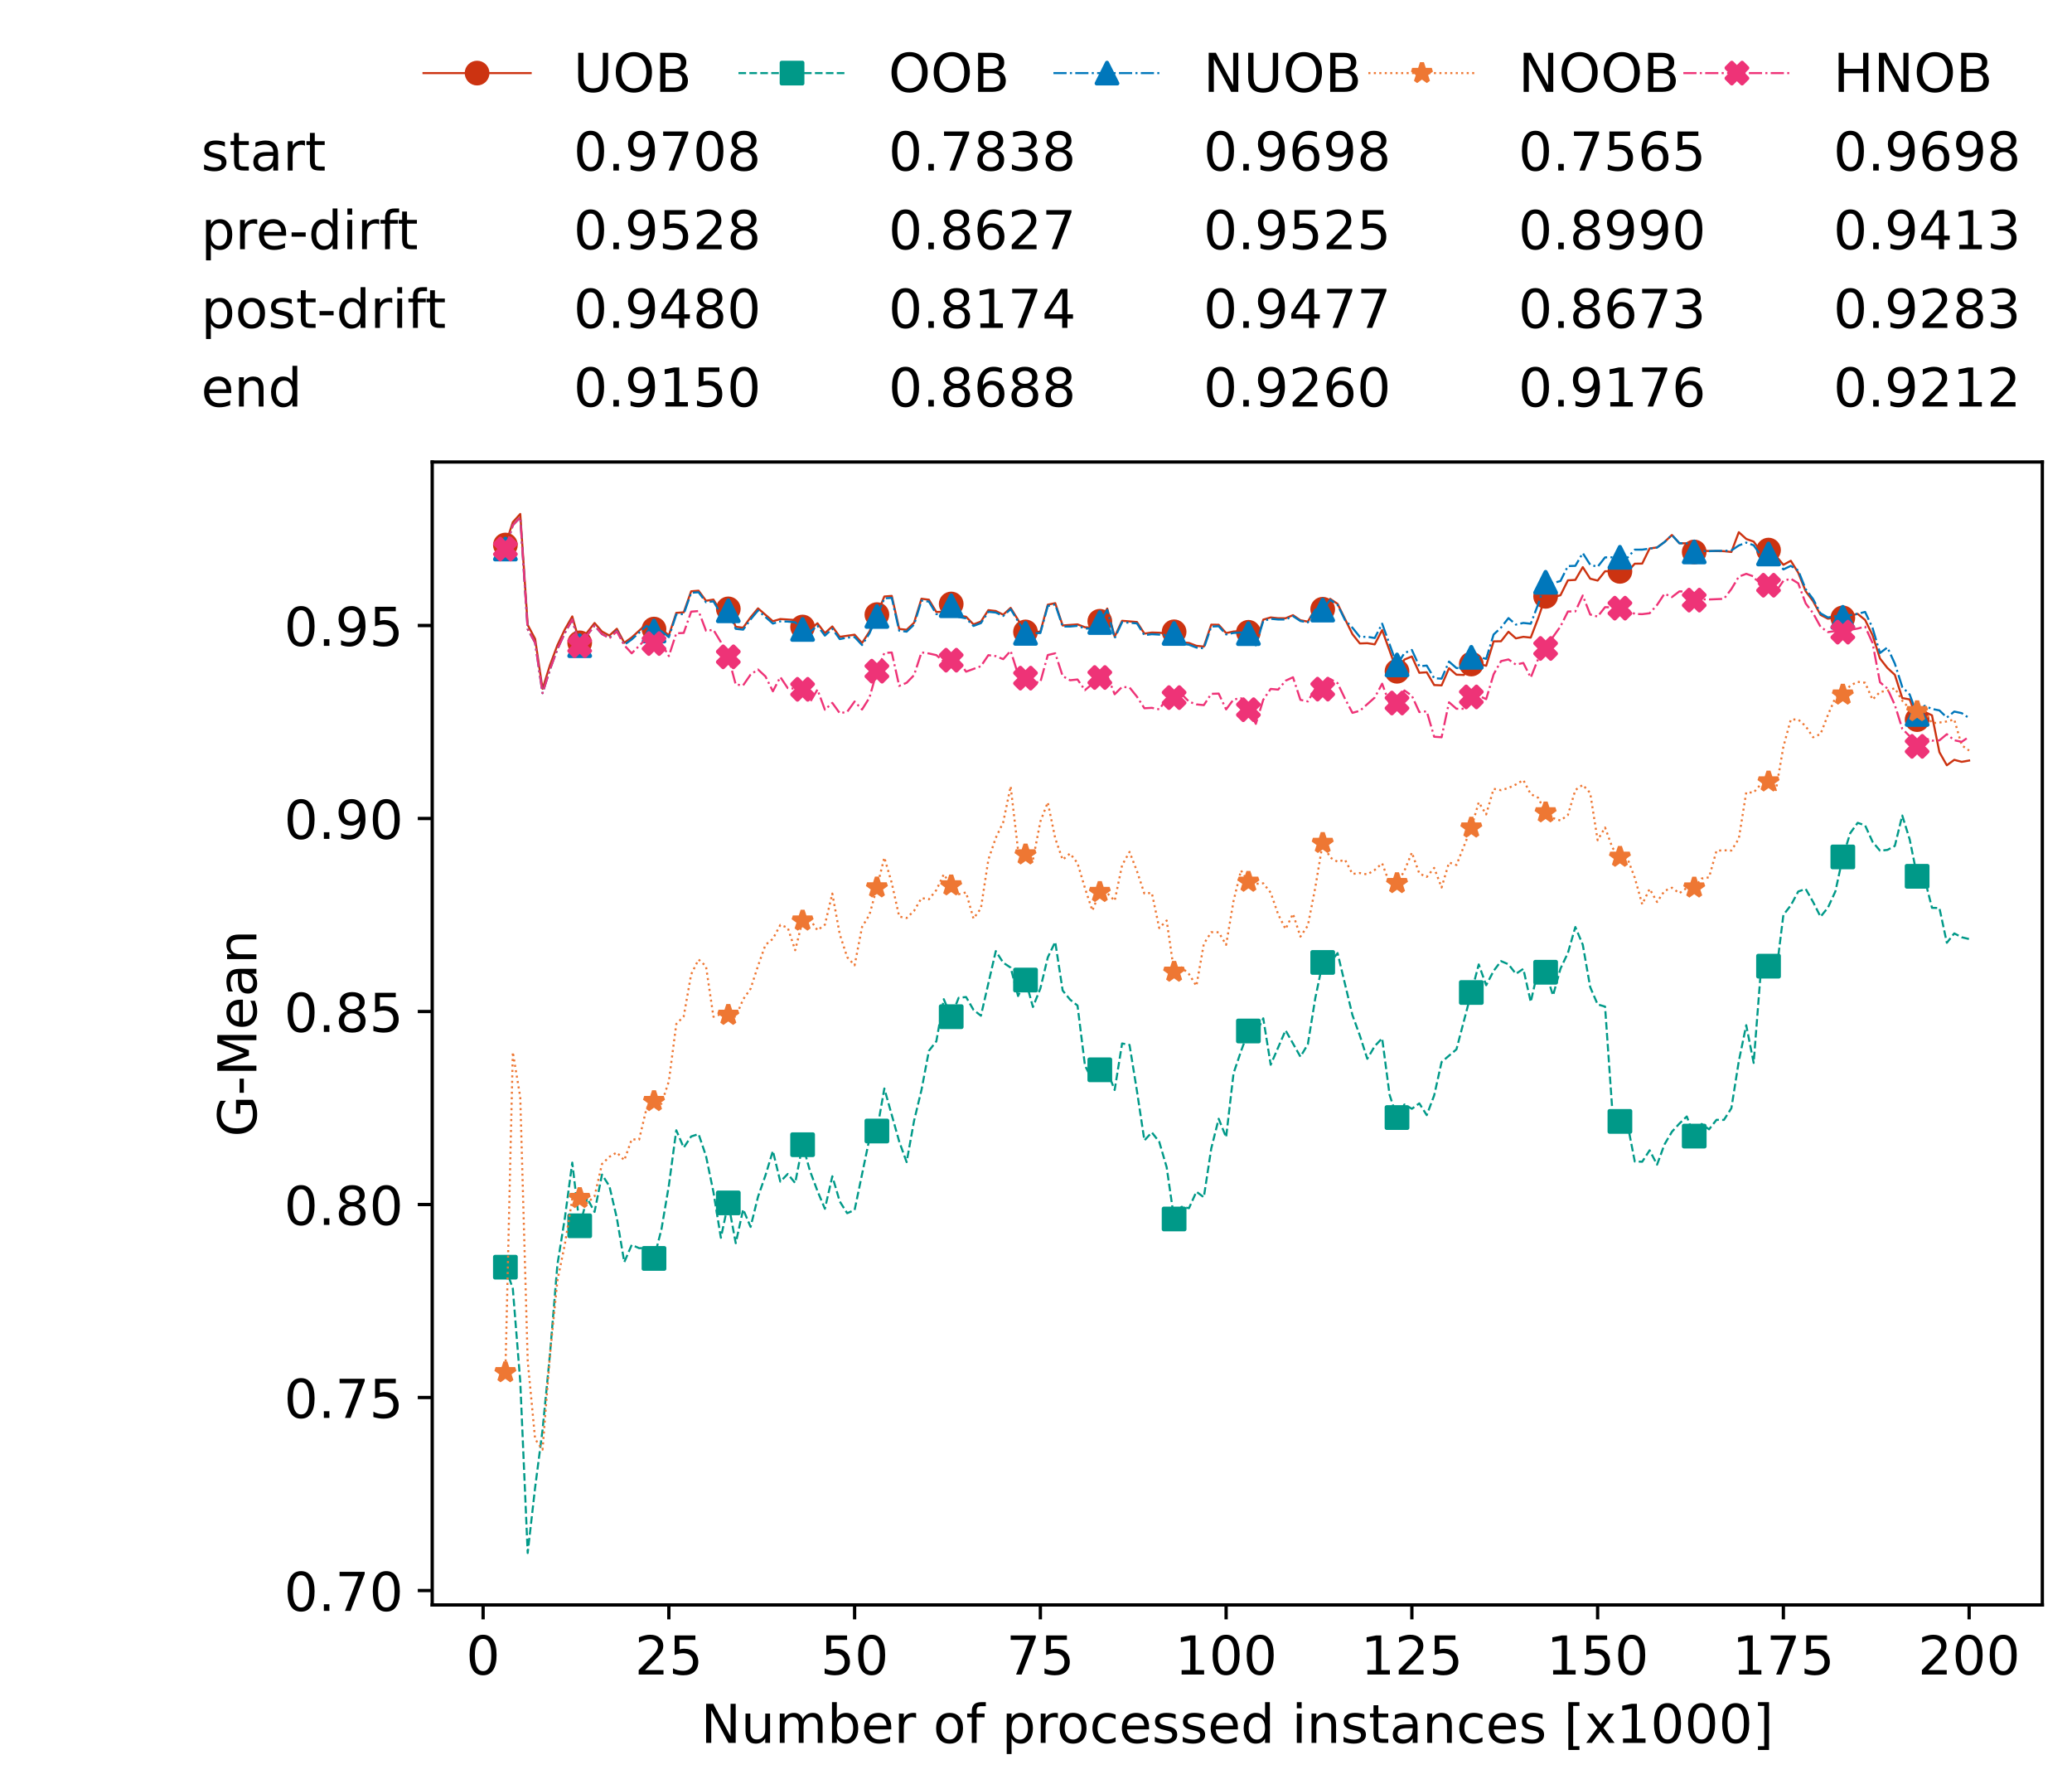<?xml version="1.0" encoding="utf-8" standalone="no"?>
<!DOCTYPE svg PUBLIC "-//W3C//DTD SVG 1.1//EN"
  "http://www.w3.org/Graphics/SVG/1.1/DTD/svg11.dtd">
<!-- Created with matplotlib (https://matplotlib.org/) -->
<svg height="432.615pt" version="1.1" viewBox="0 0 502.65 432.615" width="502.65pt" xmlns="http://www.w3.org/2000/svg" xmlns:xlink="http://www.w3.org/1999/xlink">
 <defs>
  <style type="text/css">*{stroke-linecap:butt;stroke-linejoin:round;}</style>
 </defs>
 <g id="figure_1">
  <g id="patch_1">
   <path d="M 0 432.615 
L 502.65 432.615 
L 502.65 0 
L 0 0 
z
" style="fill:#ffffff;"/>
  </g>
  <g id="axes_1">
   <g id="patch_2">
    <path d="M 104.85 389.252 
L 495.45 389.252 
L 495.45 112.052 
L 104.85 112.052 
z
" style="fill:#ffffff;"/>
   </g>
   <g id="matplotlib.axis_1">
    <g id="xtick_1">
     <g id="line2d_1">
      <defs>
       <path d="M 0 0 
L 0 3.5 
" id="m9df768d9b1" style="stroke:#000000;stroke-width:0.8;"/>
      </defs>
      <g>
       <use style="stroke:#000000;stroke-width:0.8;" x="117.197" xlink:href="#m9df768d9b1" y="389.252"/>
      </g>
     </g>
     <g id="text_1">
      <!-- 0 -->
      <g transform="translate(113.061 406.13)scale(0.13 -0.13)">
       <defs>
        <path d="M 31.781 66.406 
Q 24.172 66.406 20.328 58.906 
Q 16.5 51.422 16.5 36.375 
Q 16.5 21.391 20.328 13.891 
Q 24.172 6.391 31.781 6.391 
Q 39.453 6.391 43.281 13.891 
Q 47.125 21.391 47.125 36.375 
Q 47.125 51.422 43.281 58.906 
Q 39.453 66.406 31.781 66.406 
z
M 31.781 74.219 
Q 44.047 74.219 50.516 64.516 
Q 56.984 54.828 56.984 36.375 
Q 56.984 17.969 50.516 8.266 
Q 44.047 -1.422 31.781 -1.422 
Q 19.531 -1.422 13.062 8.266 
Q 6.594 17.969 6.594 36.375 
Q 6.594 54.828 13.062 64.516 
Q 19.531 74.219 31.781 74.219 
z
" id="DejaVuSans-48"/>
       </defs>
       <use xlink:href="#DejaVuSans-48"/>
      </g>
     </g>
    </g>
    <g id="xtick_2">
     <g id="line2d_2">
      <g>
       <use style="stroke:#000000;stroke-width:0.8;" x="162.259" xlink:href="#m9df768d9b1" y="389.252"/>
      </g>
     </g>
     <g id="text_2">
      <!-- 25 -->
      <g transform="translate(153.988 406.13)scale(0.13 -0.13)">
       <defs>
        <path d="M 19.188 8.297 
L 53.609 8.297 
L 53.609 0 
L 7.328 0 
L 7.328 8.297 
Q 12.938 14.109 22.625 23.891 
Q 32.328 33.688 34.812 36.531 
Q 39.547 41.844 41.422 45.531 
Q 43.312 49.219 43.312 52.781 
Q 43.312 58.594 39.234 62.25 
Q 35.156 65.922 28.609 65.922 
Q 23.969 65.922 18.812 64.312 
Q 13.672 62.703 7.812 59.422 
L 7.812 69.391 
Q 13.766 71.781 18.938 73 
Q 24.125 74.219 28.422 74.219 
Q 39.75 74.219 46.484 68.547 
Q 53.219 62.891 53.219 53.422 
Q 53.219 48.922 51.531 44.891 
Q 49.859 40.875 45.406 35.406 
Q 44.188 33.984 37.641 27.219 
Q 31.109 20.453 19.188 8.297 
z
" id="DejaVuSans-50"/>
        <path d="M 10.797 72.906 
L 49.516 72.906 
L 49.516 64.594 
L 19.828 64.594 
L 19.828 46.734 
Q 21.969 47.469 24.109 47.828 
Q 26.266 48.188 28.422 48.188 
Q 40.625 48.188 47.75 41.5 
Q 54.891 34.812 54.891 23.391 
Q 54.891 11.625 47.562 5.094 
Q 40.234 -1.422 26.906 -1.422 
Q 22.312 -1.422 17.547 -0.641 
Q 12.797 0.141 7.719 1.703 
L 7.719 11.625 
Q 12.109 9.234 16.797 8.062 
Q 21.484 6.891 26.703 6.891 
Q 35.156 6.891 40.078 11.328 
Q 45.016 15.766 45.016 23.391 
Q 45.016 31 40.078 35.438 
Q 35.156 39.891 26.703 39.891 
Q 22.75 39.891 18.812 39.016 
Q 14.891 38.141 10.797 36.281 
z
" id="DejaVuSans-53"/>
       </defs>
       <use xlink:href="#DejaVuSans-50"/>
       <use x="63.623" xlink:href="#DejaVuSans-53"/>
      </g>
     </g>
    </g>
    <g id="xtick_3">
     <g id="line2d_3">
      <g>
       <use style="stroke:#000000;stroke-width:0.8;" x="207.322" xlink:href="#m9df768d9b1" y="389.252"/>
      </g>
     </g>
     <g id="text_3">
      <!-- 50 -->
      <g transform="translate(199.05 406.13)scale(0.13 -0.13)">
       <use xlink:href="#DejaVuSans-53"/>
       <use x="63.623" xlink:href="#DejaVuSans-48"/>
      </g>
     </g>
    </g>
    <g id="xtick_4">
     <g id="line2d_4">
      <g>
       <use style="stroke:#000000;stroke-width:0.8;" x="252.384" xlink:href="#m9df768d9b1" y="389.252"/>
      </g>
     </g>
     <g id="text_4">
      <!-- 75 -->
      <g transform="translate(244.113 406.13)scale(0.13 -0.13)">
       <defs>
        <path d="M 8.203 72.906 
L 55.078 72.906 
L 55.078 68.703 
L 28.609 0 
L 18.312 0 
L 43.219 64.594 
L 8.203 64.594 
z
" id="DejaVuSans-55"/>
       </defs>
       <use xlink:href="#DejaVuSans-55"/>
       <use x="63.623" xlink:href="#DejaVuSans-53"/>
      </g>
     </g>
    </g>
    <g id="xtick_5">
     <g id="line2d_5">
      <g>
       <use style="stroke:#000000;stroke-width:0.8;" x="297.446" xlink:href="#m9df768d9b1" y="389.252"/>
      </g>
     </g>
     <g id="text_5">
      <!-- 100 -->
      <g transform="translate(285.039 406.13)scale(0.13 -0.13)">
       <defs>
        <path d="M 12.406 8.297 
L 28.516 8.297 
L 28.516 63.922 
L 10.984 60.406 
L 10.984 69.391 
L 28.422 72.906 
L 38.281 72.906 
L 38.281 8.297 
L 54.391 8.297 
L 54.391 0 
L 12.406 0 
z
" id="DejaVuSans-49"/>
       </defs>
       <use xlink:href="#DejaVuSans-49"/>
       <use x="63.623" xlink:href="#DejaVuSans-48"/>
       <use x="127.246" xlink:href="#DejaVuSans-48"/>
      </g>
     </g>
    </g>
    <g id="xtick_6">
     <g id="line2d_6">
      <g>
       <use style="stroke:#000000;stroke-width:0.8;" x="342.509" xlink:href="#m9df768d9b1" y="389.252"/>
      </g>
     </g>
     <g id="text_6">
      <!-- 125 -->
      <g transform="translate(330.102 406.13)scale(0.13 -0.13)">
       <use xlink:href="#DejaVuSans-49"/>
       <use x="63.623" xlink:href="#DejaVuSans-50"/>
       <use x="127.246" xlink:href="#DejaVuSans-53"/>
      </g>
     </g>
    </g>
    <g id="xtick_7">
     <g id="line2d_7">
      <g>
       <use style="stroke:#000000;stroke-width:0.8;" x="387.571" xlink:href="#m9df768d9b1" y="389.252"/>
      </g>
     </g>
     <g id="text_7">
      <!-- 150 -->
      <g transform="translate(375.164 406.13)scale(0.13 -0.13)">
       <use xlink:href="#DejaVuSans-49"/>
       <use x="63.623" xlink:href="#DejaVuSans-53"/>
       <use x="127.246" xlink:href="#DejaVuSans-48"/>
      </g>
     </g>
    </g>
    <g id="xtick_8">
     <g id="line2d_8">
      <g>
       <use style="stroke:#000000;stroke-width:0.8;" x="432.633" xlink:href="#m9df768d9b1" y="389.252"/>
      </g>
     </g>
     <g id="text_8">
      <!-- 175 -->
      <g transform="translate(420.226 406.13)scale(0.13 -0.13)">
       <use xlink:href="#DejaVuSans-49"/>
       <use x="63.623" xlink:href="#DejaVuSans-55"/>
       <use x="127.246" xlink:href="#DejaVuSans-53"/>
      </g>
     </g>
    </g>
    <g id="xtick_9">
     <g id="line2d_9">
      <g>
       <use style="stroke:#000000;stroke-width:0.8;" x="477.695" xlink:href="#m9df768d9b1" y="389.252"/>
      </g>
     </g>
     <g id="text_9">
      <!-- 200 -->
      <g transform="translate(465.289 406.13)scale(0.13 -0.13)">
       <use xlink:href="#DejaVuSans-50"/>
       <use x="63.623" xlink:href="#DejaVuSans-48"/>
       <use x="127.246" xlink:href="#DejaVuSans-48"/>
      </g>
     </g>
    </g>
    <g id="text_10">
     <!-- Number of processed instances [x1000] -->
     <g transform="translate(170.025 422.711)scale(0.13 -0.13)">
      <defs>
       <path d="M 9.812 72.906 
L 23.094 72.906 
L 55.422 11.922 
L 55.422 72.906 
L 64.984 72.906 
L 64.984 0 
L 51.703 0 
L 19.391 60.984 
L 19.391 0 
L 9.812 0 
z
" id="DejaVuSans-78"/>
       <path d="M 8.5 21.578 
L 8.5 54.688 
L 17.484 54.688 
L 17.484 21.922 
Q 17.484 14.156 20.5 10.266 
Q 23.531 6.391 29.594 6.391 
Q 36.859 6.391 41.078 11.031 
Q 45.312 15.672 45.312 23.688 
L 45.312 54.688 
L 54.297 54.688 
L 54.297 0 
L 45.312 0 
L 45.312 8.406 
Q 42.047 3.422 37.719 1 
Q 33.406 -1.422 27.688 -1.422 
Q 18.266 -1.422 13.375 4.438 
Q 8.5 10.297 8.5 21.578 
z
M 31.109 56 
z
" id="DejaVuSans-117"/>
       <path d="M 52 44.188 
Q 55.375 50.25 60.062 53.125 
Q 64.75 56 71.094 56 
Q 79.641 56 84.281 50.016 
Q 88.922 44.047 88.922 33.016 
L 88.922 0 
L 79.891 0 
L 79.891 32.719 
Q 79.891 40.578 77.094 44.375 
Q 74.312 48.188 68.609 48.188 
Q 61.625 48.188 57.562 43.547 
Q 53.516 38.922 53.516 30.906 
L 53.516 0 
L 44.484 0 
L 44.484 32.719 
Q 44.484 40.625 41.703 44.406 
Q 38.922 48.188 33.109 48.188 
Q 26.219 48.188 22.156 43.531 
Q 18.109 38.875 18.109 30.906 
L 18.109 0 
L 9.078 0 
L 9.078 54.688 
L 18.109 54.688 
L 18.109 46.188 
Q 21.188 51.219 25.484 53.609 
Q 29.781 56 35.688 56 
Q 41.656 56 45.828 52.969 
Q 50 49.953 52 44.188 
z
" id="DejaVuSans-109"/>
       <path d="M 48.688 27.297 
Q 48.688 37.203 44.609 42.844 
Q 40.531 48.484 33.406 48.484 
Q 26.266 48.484 22.188 42.844 
Q 18.109 37.203 18.109 27.297 
Q 18.109 17.391 22.188 11.75 
Q 26.266 6.109 33.406 6.109 
Q 40.531 6.109 44.609 11.75 
Q 48.688 17.391 48.688 27.297 
z
M 18.109 46.391 
Q 20.953 51.266 25.266 53.625 
Q 29.594 56 35.594 56 
Q 45.562 56 51.781 48.094 
Q 58.016 40.188 58.016 27.297 
Q 58.016 14.406 51.781 6.484 
Q 45.562 -1.422 35.594 -1.422 
Q 29.594 -1.422 25.266 0.953 
Q 20.953 3.328 18.109 8.203 
L 18.109 0 
L 9.078 0 
L 9.078 75.984 
L 18.109 75.984 
z
" id="DejaVuSans-98"/>
       <path d="M 56.203 29.594 
L 56.203 25.203 
L 14.891 25.203 
Q 15.484 15.922 20.484 11.062 
Q 25.484 6.203 34.422 6.203 
Q 39.594 6.203 44.453 7.469 
Q 49.312 8.734 54.109 11.281 
L 54.109 2.781 
Q 49.266 0.734 44.188 -0.344 
Q 39.109 -1.422 33.891 -1.422 
Q 20.797 -1.422 13.156 6.188 
Q 5.516 13.812 5.516 26.812 
Q 5.516 40.234 12.766 48.109 
Q 20.016 56 32.328 56 
Q 43.359 56 49.781 48.891 
Q 56.203 41.797 56.203 29.594 
z
M 47.219 32.234 
Q 47.125 39.594 43.094 43.984 
Q 39.062 48.391 32.422 48.391 
Q 24.906 48.391 20.391 44.141 
Q 15.875 39.891 15.188 32.172 
z
" id="DejaVuSans-101"/>
       <path d="M 41.109 46.297 
Q 39.594 47.172 37.812 47.578 
Q 36.031 48 33.891 48 
Q 26.266 48 22.188 43.047 
Q 18.109 38.094 18.109 28.812 
L 18.109 0 
L 9.078 0 
L 9.078 54.688 
L 18.109 54.688 
L 18.109 46.188 
Q 20.953 51.172 25.484 53.578 
Q 30.031 56 36.531 56 
Q 37.453 56 38.578 55.875 
Q 39.703 55.766 41.062 55.516 
z
" id="DejaVuSans-114"/>
       <path id="DejaVuSans-32"/>
       <path d="M 30.609 48.391 
Q 23.391 48.391 19.188 42.75 
Q 14.984 37.109 14.984 27.297 
Q 14.984 17.484 19.156 11.844 
Q 23.344 6.203 30.609 6.203 
Q 37.797 6.203 41.984 11.859 
Q 46.188 17.531 46.188 27.297 
Q 46.188 37.016 41.984 42.703 
Q 37.797 48.391 30.609 48.391 
z
M 30.609 56 
Q 42.328 56 49.016 48.375 
Q 55.719 40.766 55.719 27.297 
Q 55.719 13.875 49.016 6.219 
Q 42.328 -1.422 30.609 -1.422 
Q 18.844 -1.422 12.172 6.219 
Q 5.516 13.875 5.516 27.297 
Q 5.516 40.766 12.172 48.375 
Q 18.844 56 30.609 56 
z
" id="DejaVuSans-111"/>
       <path d="M 37.109 75.984 
L 37.109 68.5 
L 28.516 68.5 
Q 23.688 68.5 21.797 66.547 
Q 19.922 64.594 19.922 59.516 
L 19.922 54.688 
L 34.719 54.688 
L 34.719 47.703 
L 19.922 47.703 
L 19.922 0 
L 10.891 0 
L 10.891 47.703 
L 2.297 47.703 
L 2.297 54.688 
L 10.891 54.688 
L 10.891 58.5 
Q 10.891 67.625 15.141 71.797 
Q 19.391 75.984 28.609 75.984 
z
" id="DejaVuSans-102"/>
       <path d="M 18.109 8.203 
L 18.109 -20.797 
L 9.078 -20.797 
L 9.078 54.688 
L 18.109 54.688 
L 18.109 46.391 
Q 20.953 51.266 25.266 53.625 
Q 29.594 56 35.594 56 
Q 45.562 56 51.781 48.094 
Q 58.016 40.188 58.016 27.297 
Q 58.016 14.406 51.781 6.484 
Q 45.562 -1.422 35.594 -1.422 
Q 29.594 -1.422 25.266 0.953 
Q 20.953 3.328 18.109 8.203 
z
M 48.688 27.297 
Q 48.688 37.203 44.609 42.844 
Q 40.531 48.484 33.406 48.484 
Q 26.266 48.484 22.188 42.844 
Q 18.109 37.203 18.109 27.297 
Q 18.109 17.391 22.188 11.75 
Q 26.266 6.109 33.406 6.109 
Q 40.531 6.109 44.609 11.75 
Q 48.688 17.391 48.688 27.297 
z
" id="DejaVuSans-112"/>
       <path d="M 48.781 52.594 
L 48.781 44.188 
Q 44.969 46.297 41.141 47.344 
Q 37.312 48.391 33.406 48.391 
Q 24.656 48.391 19.812 42.844 
Q 14.984 37.312 14.984 27.297 
Q 14.984 17.281 19.812 11.734 
Q 24.656 6.203 33.406 6.203 
Q 37.312 6.203 41.141 7.25 
Q 44.969 8.297 48.781 10.406 
L 48.781 2.094 
Q 45.016 0.344 40.984 -0.531 
Q 36.969 -1.422 32.422 -1.422 
Q 20.062 -1.422 12.781 6.344 
Q 5.516 14.109 5.516 27.297 
Q 5.516 40.672 12.859 48.328 
Q 20.219 56 33.016 56 
Q 37.156 56 41.109 55.141 
Q 45.062 54.297 48.781 52.594 
z
" id="DejaVuSans-99"/>
       <path d="M 44.281 53.078 
L 44.281 44.578 
Q 40.484 46.531 36.375 47.5 
Q 32.281 48.484 27.875 48.484 
Q 21.188 48.484 17.844 46.438 
Q 14.5 44.391 14.5 40.281 
Q 14.5 37.156 16.891 35.375 
Q 19.281 33.594 26.516 31.984 
L 29.594 31.297 
Q 39.156 29.25 43.188 25.516 
Q 47.219 21.781 47.219 15.094 
Q 47.219 7.469 41.188 3.016 
Q 35.156 -1.422 24.609 -1.422 
Q 20.219 -1.422 15.453 -0.562 
Q 10.688 0.297 5.422 2 
L 5.422 11.281 
Q 10.406 8.688 15.234 7.391 
Q 20.062 6.109 24.812 6.109 
Q 31.156 6.109 34.562 8.281 
Q 37.984 10.453 37.984 14.406 
Q 37.984 18.062 35.516 20.016 
Q 33.062 21.969 24.703 23.781 
L 21.578 24.516 
Q 13.234 26.266 9.516 29.906 
Q 5.812 33.547 5.812 39.891 
Q 5.812 47.609 11.281 51.797 
Q 16.75 56 26.812 56 
Q 31.781 56 36.172 55.266 
Q 40.578 54.547 44.281 53.078 
z
" id="DejaVuSans-115"/>
       <path d="M 45.406 46.391 
L 45.406 75.984 
L 54.391 75.984 
L 54.391 0 
L 45.406 0 
L 45.406 8.203 
Q 42.578 3.328 38.25 0.953 
Q 33.938 -1.422 27.875 -1.422 
Q 17.969 -1.422 11.734 6.484 
Q 5.516 14.406 5.516 27.297 
Q 5.516 40.188 11.734 48.094 
Q 17.969 56 27.875 56 
Q 33.938 56 38.25 53.625 
Q 42.578 51.266 45.406 46.391 
z
M 14.797 27.297 
Q 14.797 17.391 18.875 11.75 
Q 22.953 6.109 30.078 6.109 
Q 37.203 6.109 41.297 11.75 
Q 45.406 17.391 45.406 27.297 
Q 45.406 37.203 41.297 42.844 
Q 37.203 48.484 30.078 48.484 
Q 22.953 48.484 18.875 42.844 
Q 14.797 37.203 14.797 27.297 
z
" id="DejaVuSans-100"/>
       <path d="M 9.422 54.688 
L 18.406 54.688 
L 18.406 0 
L 9.422 0 
z
M 9.422 75.984 
L 18.406 75.984 
L 18.406 64.594 
L 9.422 64.594 
z
" id="DejaVuSans-105"/>
       <path d="M 54.891 33.016 
L 54.891 0 
L 45.906 0 
L 45.906 32.719 
Q 45.906 40.484 42.875 44.328 
Q 39.844 48.188 33.797 48.188 
Q 26.516 48.188 22.312 43.547 
Q 18.109 38.922 18.109 30.906 
L 18.109 0 
L 9.078 0 
L 9.078 54.688 
L 18.109 54.688 
L 18.109 46.188 
Q 21.344 51.125 25.703 53.562 
Q 30.078 56 35.797 56 
Q 45.219 56 50.047 50.172 
Q 54.891 44.344 54.891 33.016 
z
" id="DejaVuSans-110"/>
       <path d="M 18.312 70.219 
L 18.312 54.688 
L 36.812 54.688 
L 36.812 47.703 
L 18.312 47.703 
L 18.312 18.016 
Q 18.312 11.328 20.141 9.422 
Q 21.969 7.516 27.594 7.516 
L 36.812 7.516 
L 36.812 0 
L 27.594 0 
Q 17.188 0 13.234 3.875 
Q 9.281 7.766 9.281 18.016 
L 9.281 47.703 
L 2.688 47.703 
L 2.688 54.688 
L 9.281 54.688 
L 9.281 70.219 
z
" id="DejaVuSans-116"/>
       <path d="M 34.281 27.484 
Q 23.391 27.484 19.188 25 
Q 14.984 22.516 14.984 16.5 
Q 14.984 11.719 18.141 8.906 
Q 21.297 6.109 26.703 6.109 
Q 34.188 6.109 38.703 11.406 
Q 43.219 16.703 43.219 25.484 
L 43.219 27.484 
z
M 52.203 31.203 
L 52.203 0 
L 43.219 0 
L 43.219 8.297 
Q 40.141 3.328 35.547 0.953 
Q 30.953 -1.422 24.312 -1.422 
Q 15.922 -1.422 10.953 3.297 
Q 6 8.016 6 15.922 
Q 6 25.141 12.172 29.828 
Q 18.359 34.516 30.609 34.516 
L 43.219 34.516 
L 43.219 35.406 
Q 43.219 41.609 39.141 45 
Q 35.062 48.391 27.688 48.391 
Q 23 48.391 18.547 47.266 
Q 14.109 46.141 10.016 43.891 
L 10.016 52.203 
Q 14.938 54.109 19.578 55.047 
Q 24.219 56 28.609 56 
Q 40.484 56 46.344 49.844 
Q 52.203 43.703 52.203 31.203 
z
" id="DejaVuSans-97"/>
       <path d="M 8.594 75.984 
L 29.297 75.984 
L 29.297 69 
L 17.578 69 
L 17.578 -6.203 
L 29.297 -6.203 
L 29.297 -13.188 
L 8.594 -13.188 
z
" id="DejaVuSans-91"/>
       <path d="M 54.891 54.688 
L 35.109 28.078 
L 55.906 0 
L 45.312 0 
L 29.391 21.484 
L 13.484 0 
L 2.875 0 
L 24.125 28.609 
L 4.688 54.688 
L 15.281 54.688 
L 29.781 35.203 
L 44.281 54.688 
z
" id="DejaVuSans-120"/>
       <path d="M 30.422 75.984 
L 30.422 -13.188 
L 9.719 -13.188 
L 9.719 -6.203 
L 21.391 -6.203 
L 21.391 69 
L 9.719 69 
L 9.719 75.984 
z
" id="DejaVuSans-93"/>
      </defs>
      <use xlink:href="#DejaVuSans-78"/>
      <use x="74.805" xlink:href="#DejaVuSans-117"/>
      <use x="138.184" xlink:href="#DejaVuSans-109"/>
      <use x="235.596" xlink:href="#DejaVuSans-98"/>
      <use x="299.072" xlink:href="#DejaVuSans-101"/>
      <use x="360.596" xlink:href="#DejaVuSans-114"/>
      <use x="401.709" xlink:href="#DejaVuSans-32"/>
      <use x="433.496" xlink:href="#DejaVuSans-111"/>
      <use x="494.678" xlink:href="#DejaVuSans-102"/>
      <use x="529.883" xlink:href="#DejaVuSans-32"/>
      <use x="561.67" xlink:href="#DejaVuSans-112"/>
      <use x="625.146" xlink:href="#DejaVuSans-114"/>
      <use x="664.01" xlink:href="#DejaVuSans-111"/>
      <use x="725.191" xlink:href="#DejaVuSans-99"/>
      <use x="780.172" xlink:href="#DejaVuSans-101"/>
      <use x="841.695" xlink:href="#DejaVuSans-115"/>
      <use x="893.795" xlink:href="#DejaVuSans-115"/>
      <use x="945.895" xlink:href="#DejaVuSans-101"/>
      <use x="1007.418" xlink:href="#DejaVuSans-100"/>
      <use x="1070.895" xlink:href="#DejaVuSans-32"/>
      <use x="1102.682" xlink:href="#DejaVuSans-105"/>
      <use x="1130.465" xlink:href="#DejaVuSans-110"/>
      <use x="1193.844" xlink:href="#DejaVuSans-115"/>
      <use x="1245.943" xlink:href="#DejaVuSans-116"/>
      <use x="1285.152" xlink:href="#DejaVuSans-97"/>
      <use x="1346.432" xlink:href="#DejaVuSans-110"/>
      <use x="1409.811" xlink:href="#DejaVuSans-99"/>
      <use x="1464.791" xlink:href="#DejaVuSans-101"/>
      <use x="1526.314" xlink:href="#DejaVuSans-115"/>
      <use x="1578.414" xlink:href="#DejaVuSans-32"/>
      <use x="1610.201" xlink:href="#DejaVuSans-91"/>
      <use x="1649.215" xlink:href="#DejaVuSans-120"/>
      <use x="1708.395" xlink:href="#DejaVuSans-49"/>
      <use x="1772.018" xlink:href="#DejaVuSans-48"/>
      <use x="1835.641" xlink:href="#DejaVuSans-48"/>
      <use x="1899.264" xlink:href="#DejaVuSans-48"/>
      <use x="1962.887" xlink:href="#DejaVuSans-93"/>
     </g>
    </g>
   </g>
   <g id="matplotlib.axis_2">
    <g id="ytick_1">
     <g id="line2d_10">
      <defs>
       <path d="M 0 0 
L -3.5 0 
" id="m3e3d110a1e" style="stroke:#000000;stroke-width:0.8;"/>
      </defs>
      <g>
       <use style="stroke:#000000;stroke-width:0.8;" x="104.85" xlink:href="#m3e3d110a1e" y="385.76"/>
      </g>
     </g>
     <g id="text_11">
      <!-- 0.70 -->
      <g transform="translate(68.905 390.699)scale(0.13 -0.13)">
       <defs>
        <path d="M 10.688 12.406 
L 21 12.406 
L 21 0 
L 10.688 0 
z
" id="DejaVuSans-46"/>
       </defs>
       <use xlink:href="#DejaVuSans-48"/>
       <use x="63.623" xlink:href="#DejaVuSans-46"/>
       <use x="95.41" xlink:href="#DejaVuSans-55"/>
       <use x="159.033" xlink:href="#DejaVuSans-48"/>
      </g>
     </g>
    </g>
    <g id="ytick_2">
     <g id="line2d_11">
      <g>
       <use style="stroke:#000000;stroke-width:0.8;" x="104.85" xlink:href="#m3e3d110a1e" y="338.948"/>
      </g>
     </g>
     <g id="text_12">
      <!-- 0.75 -->
      <g transform="translate(68.905 343.887)scale(0.13 -0.13)">
       <use xlink:href="#DejaVuSans-48"/>
       <use x="63.623" xlink:href="#DejaVuSans-46"/>
       <use x="95.41" xlink:href="#DejaVuSans-55"/>
       <use x="159.033" xlink:href="#DejaVuSans-53"/>
      </g>
     </g>
    </g>
    <g id="ytick_3">
     <g id="line2d_12">
      <g>
       <use style="stroke:#000000;stroke-width:0.8;" x="104.85" xlink:href="#m3e3d110a1e" y="292.137"/>
      </g>
     </g>
     <g id="text_13">
      <!-- 0.80 -->
      <g transform="translate(68.905 297.076)scale(0.13 -0.13)">
       <defs>
        <path d="M 31.781 34.625 
Q 24.75 34.625 20.719 30.859 
Q 16.703 27.094 16.703 20.516 
Q 16.703 13.922 20.719 10.156 
Q 24.75 6.391 31.781 6.391 
Q 38.812 6.391 42.859 10.172 
Q 46.922 13.969 46.922 20.516 
Q 46.922 27.094 42.891 30.859 
Q 38.875 34.625 31.781 34.625 
z
M 21.922 38.812 
Q 15.578 40.375 12.031 44.719 
Q 8.5 49.078 8.5 55.328 
Q 8.5 64.062 14.719 69.141 
Q 20.953 74.219 31.781 74.219 
Q 42.672 74.219 48.875 69.141 
Q 55.078 64.062 55.078 55.328 
Q 55.078 49.078 51.531 44.719 
Q 48 40.375 41.703 38.812 
Q 48.828 37.156 52.797 32.312 
Q 56.781 27.484 56.781 20.516 
Q 56.781 9.906 50.312 4.234 
Q 43.844 -1.422 31.781 -1.422 
Q 19.734 -1.422 13.25 4.234 
Q 6.781 9.906 6.781 20.516 
Q 6.781 27.484 10.781 32.312 
Q 14.797 37.156 21.922 38.812 
z
M 18.312 54.391 
Q 18.312 48.734 21.844 45.562 
Q 25.391 42.391 31.781 42.391 
Q 38.141 42.391 41.719 45.562 
Q 45.312 48.734 45.312 54.391 
Q 45.312 60.062 41.719 63.234 
Q 38.141 66.406 31.781 66.406 
Q 25.391 66.406 21.844 63.234 
Q 18.312 60.062 18.312 54.391 
z
" id="DejaVuSans-56"/>
       </defs>
       <use xlink:href="#DejaVuSans-48"/>
       <use x="63.623" xlink:href="#DejaVuSans-46"/>
       <use x="95.41" xlink:href="#DejaVuSans-56"/>
       <use x="159.033" xlink:href="#DejaVuSans-48"/>
      </g>
     </g>
    </g>
    <g id="ytick_4">
     <g id="line2d_13">
      <g>
       <use style="stroke:#000000;stroke-width:0.8;" x="104.85" xlink:href="#m3e3d110a1e" y="245.326"/>
      </g>
     </g>
     <g id="text_14">
      <!-- 0.85 -->
      <g transform="translate(68.905 250.265)scale(0.13 -0.13)">
       <use xlink:href="#DejaVuSans-48"/>
       <use x="63.623" xlink:href="#DejaVuSans-46"/>
       <use x="95.41" xlink:href="#DejaVuSans-56"/>
       <use x="159.033" xlink:href="#DejaVuSans-53"/>
      </g>
     </g>
    </g>
    <g id="ytick_5">
     <g id="line2d_14">
      <g>
       <use style="stroke:#000000;stroke-width:0.8;" x="104.85" xlink:href="#m3e3d110a1e" y="198.514"/>
      </g>
     </g>
     <g id="text_15">
      <!-- 0.90 -->
      <g transform="translate(68.905 203.453)scale(0.13 -0.13)">
       <defs>
        <path d="M 10.984 1.516 
L 10.984 10.5 
Q 14.703 8.734 18.5 7.812 
Q 22.312 6.891 25.984 6.891 
Q 35.75 6.891 40.891 13.453 
Q 46.047 20.016 46.781 33.406 
Q 43.953 29.203 39.594 26.953 
Q 35.25 24.703 29.984 24.703 
Q 19.047 24.703 12.672 31.312 
Q 6.297 37.938 6.297 49.422 
Q 6.297 60.641 12.938 67.422 
Q 19.578 74.219 30.609 74.219 
Q 43.266 74.219 49.922 64.516 
Q 56.594 54.828 56.594 36.375 
Q 56.594 19.141 48.406 8.859 
Q 40.234 -1.422 26.422 -1.422 
Q 22.703 -1.422 18.891 -0.688 
Q 15.094 0.047 10.984 1.516 
z
M 30.609 32.422 
Q 37.25 32.422 41.125 36.953 
Q 45.016 41.5 45.016 49.422 
Q 45.016 57.281 41.125 61.844 
Q 37.25 66.406 30.609 66.406 
Q 23.969 66.406 20.094 61.844 
Q 16.219 57.281 16.219 49.422 
Q 16.219 41.5 20.094 36.953 
Q 23.969 32.422 30.609 32.422 
z
" id="DejaVuSans-57"/>
       </defs>
       <use xlink:href="#DejaVuSans-48"/>
       <use x="63.623" xlink:href="#DejaVuSans-46"/>
       <use x="95.41" xlink:href="#DejaVuSans-57"/>
       <use x="159.033" xlink:href="#DejaVuSans-48"/>
      </g>
     </g>
    </g>
    <g id="ytick_6">
     <g id="line2d_15">
      <g>
       <use style="stroke:#000000;stroke-width:0.8;" x="104.85" xlink:href="#m3e3d110a1e" y="151.703"/>
      </g>
     </g>
     <g id="text_16">
      <!-- 0.95 -->
      <g transform="translate(68.905 156.642)scale(0.13 -0.13)">
       <use xlink:href="#DejaVuSans-48"/>
       <use x="63.623" xlink:href="#DejaVuSans-46"/>
       <use x="95.41" xlink:href="#DejaVuSans-57"/>
       <use x="159.033" xlink:href="#DejaVuSans-53"/>
      </g>
     </g>
    </g>
    <g id="text_17">
     <!-- G-Mean -->
     <g transform="translate(62.201 275.744)rotate(-90)scale(0.13 -0.13)">
      <defs>
       <path d="M 59.516 10.406 
L 59.516 29.984 
L 43.406 29.984 
L 43.406 38.094 
L 69.281 38.094 
L 69.281 6.781 
Q 63.578 2.734 56.688 0.656 
Q 49.812 -1.422 42 -1.422 
Q 24.906 -1.422 15.25 8.562 
Q 5.609 18.562 5.609 36.375 
Q 5.609 54.25 15.25 64.234 
Q 24.906 74.219 42 74.219 
Q 49.125 74.219 55.547 72.453 
Q 61.969 70.703 67.391 67.281 
L 67.391 56.781 
Q 61.922 61.422 55.766 63.766 
Q 49.609 66.109 42.828 66.109 
Q 29.438 66.109 22.719 58.641 
Q 16.016 51.172 16.016 36.375 
Q 16.016 21.625 22.719 14.156 
Q 29.438 6.688 42.828 6.688 
Q 48.047 6.688 52.141 7.594 
Q 56.25 8.5 59.516 10.406 
z
" id="DejaVuSans-71"/>
       <path d="M 4.891 31.391 
L 31.203 31.391 
L 31.203 23.391 
L 4.891 23.391 
z
" id="DejaVuSans-45"/>
       <path d="M 9.812 72.906 
L 24.516 72.906 
L 43.109 23.297 
L 61.812 72.906 
L 76.516 72.906 
L 76.516 0 
L 66.891 0 
L 66.891 64.016 
L 48.094 14.016 
L 38.188 14.016 
L 19.391 64.016 
L 19.391 0 
L 9.812 0 
z
" id="DejaVuSans-77"/>
      </defs>
      <use xlink:href="#DejaVuSans-71"/>
      <use x="77.49" xlink:href="#DejaVuSans-45"/>
      <use x="113.574" xlink:href="#DejaVuSans-77"/>
      <use x="199.854" xlink:href="#DejaVuSans-101"/>
      <use x="261.377" xlink:href="#DejaVuSans-97"/>
      <use x="322.656" xlink:href="#DejaVuSans-110"/>
     </g>
    </g>
   </g>
   <g id="line2d_16"/>
   <g id="line2d_17"/>
   <g id="line2d_18"/>
   <g id="line2d_19"/>
   <g id="line2d_20"/>
   <g id="line2d_21">
    <path clip-path="url(#p3edb20e064)" d="M 122.605 132.187 
L 124.407 126.648 
L 126.21 124.652 
L 128.012 151.559 
L 129.815 154.956 
L 131.617 167.065 
L 133.419 161.324 
L 135.222 156.478 
L 137.024 152.655 
L 138.827 149.499 
L 140.629 155.904 
L 142.432 153.405 
L 144.234 151.102 
L 146.037 153.169 
L 147.839 154.14 
L 149.642 152.499 
L 151.444 155.897 
L 153.247 154.607 
L 156.852 151.304 
L 158.654 152.571 
L 160.457 152.593 
L 162.259 154.081 
L 164.062 148.641 
L 165.864 148.516 
L 167.667 143.411 
L 169.469 143.262 
L 171.272 145.71 
L 173.074 145.421 
L 174.877 148.391 
L 176.679 147.673 
L 178.482 152.022 
L 180.284 152.24 
L 182.087 149.724 
L 183.889 147.548 
L 187.494 150.67 
L 189.297 150.138 
L 192.902 150.378 
L 194.704 152.076 
L 196.507 152.633 
L 198.309 151.17 
L 200.112 153.549 
L 201.914 151.937 
L 203.717 154.46 
L 207.322 153.936 
L 209.124 155.952 
L 210.927 153.17 
L 212.729 149.067 
L 214.532 144.671 
L 216.334 144.529 
L 218.137 152.537 
L 219.939 152.751 
L 221.742 151.043 
L 223.544 145.216 
L 225.347 145.455 
L 227.149 148.435 
L 228.952 148.367 
L 230.754 146.486 
L 232.557 149.256 
L 234.359 149.591 
L 236.162 151.435 
L 237.964 150.75 
L 239.767 147.979 
L 241.569 148.191 
L 243.372 149.083 
L 245.174 147.427 
L 248.779 153.262 
L 252.384 153.229 
L 254.186 146.658 
L 255.989 146.29 
L 257.791 151.699 
L 261.396 151.434 
L 263.199 152.128 
L 265.001 152.25 
L 266.804 150.679 
L 268.606 147.595 
L 270.409 154.421 
L 272.211 150.564 
L 275.816 150.86 
L 277.619 153.671 
L 279.421 153.412 
L 281.224 153.464 
L 283.026 153.641 
L 284.829 153.235 
L 286.631 155.787 
L 288.434 155.942 
L 290.236 156.631 
L 292.039 156.817 
L 293.841 151.505 
L 295.644 151.529 
L 297.446 153.542 
L 299.249 153.158 
L 301.051 153.057 
L 302.854 153.349 
L 304.656 156.167 
L 306.459 150.282 
L 308.261 149.75 
L 310.064 149.948 
L 311.866 149.949 
L 313.669 149.201 
L 315.471 150.43 
L 317.274 150.766 
L 319.076 147.694 
L 320.879 147.762 
L 322.681 145.239 
L 324.484 146.465 
L 328.089 153.806 
L 329.891 156.061 
L 331.694 155.994 
L 333.496 156.279 
L 335.299 152.818 
L 338.904 162.806 
L 340.706 159.963 
L 342.509 159.218 
L 344.311 163.177 
L 346.114 163.053 
L 347.916 166.148 
L 349.719 166.226 
L 351.521 162.063 
L 353.324 163.632 
L 355.126 163.701 
L 356.928 161.051 
L 358.731 161.004 
L 360.533 161.476 
L 362.336 155.555 
L 364.138 155.524 
L 365.941 153.225 
L 367.743 154.828 
L 369.546 154.449 
L 371.348 154.642 
L 373.151 149.919 
L 374.953 144.634 
L 376.756 144.881 
L 378.558 144.369 
L 380.361 140.747 
L 382.163 140.647 
L 383.966 137.55 
L 385.768 140.353 
L 387.571 140.809 
L 389.373 138.545 
L 392.978 138.573 
L 394.781 138.692 
L 396.583 136.718 
L 398.386 136.689 
L 400.188 133.015 
L 401.991 132.774 
L 403.793 131.456 
L 405.596 129.754 
L 407.398 131.75 
L 409.201 131.774 
L 411.003 133.868 
L 412.806 133.602 
L 418.213 133.68 
L 420.016 133.873 
L 421.818 129.079 
L 423.621 130.71 
L 425.423 131.355 
L 427.226 133.797 
L 429.028 133.413 
L 430.831 134.828 
L 432.633 136.987 
L 434.436 136.006 
L 436.238 138.906 
L 438.041 143.397 
L 439.843 145.806 
L 441.646 149.128 
L 443.448 150.062 
L 445.251 149.698 
L 447.053 149.863 
L 448.856 149.305 
L 450.658 148.893 
L 452.461 150.356 
L 454.263 154.046 
L 456.066 159.707 
L 457.868 162.005 
L 459.671 163.664 
L 461.473 169.304 
L 463.276 169.629 
L 465.078 174.527 
L 466.881 172.653 
L 468.683 173.488 
L 470.485 182.436 
L 472.288 185.605 
L 474.09 184.283 
L 475.893 184.774 
L 477.695 184.454 
L 477.695 184.454 
" style="fill:none;stroke:#cc3311;stroke-linecap:square;stroke-width:0.5;"/>
    <defs>
     <path d="M 0 2.5 
C 0.663 2.5 1.299 2.237 1.768 1.768 
C 2.237 1.299 2.5 0.663 2.5 0 
C 2.5 -0.663 2.237 -1.299 1.768 -1.768 
C 1.299 -2.237 0.663 -2.5 0 -2.5 
C -0.663 -2.5 -1.299 -2.237 -1.768 -1.768 
C -2.237 -1.299 -2.5 -0.663 -2.5 0 
C -2.5 0.663 -2.237 1.299 -1.768 1.768 
C -1.299 2.237 -0.663 2.5 0 2.5 
z
" id="m515251bbb2" style="stroke:#cc3311;"/>
    </defs>
    <g clip-path="url(#p3edb20e064)">
     <use style="fill:#cc3311;stroke:#cc3311;" x="122.605" xlink:href="#m515251bbb2" y="132.187"/>
     <use style="fill:#cc3311;stroke:#cc3311;" x="140.629" xlink:href="#m515251bbb2" y="155.904"/>
     <use style="fill:#cc3311;stroke:#cc3311;" x="158.654" xlink:href="#m515251bbb2" y="152.571"/>
     <use style="fill:#cc3311;stroke:#cc3311;" x="176.679" xlink:href="#m515251bbb2" y="147.673"/>
     <use style="fill:#cc3311;stroke:#cc3311;" x="194.704" xlink:href="#m515251bbb2" y="152.076"/>
     <use style="fill:#cc3311;stroke:#cc3311;" x="212.729" xlink:href="#m515251bbb2" y="149.067"/>
     <use style="fill:#cc3311;stroke:#cc3311;" x="230.754" xlink:href="#m515251bbb2" y="146.486"/>
     <use style="fill:#cc3311;stroke:#cc3311;" x="248.779" xlink:href="#m515251bbb2" y="153.262"/>
     <use style="fill:#cc3311;stroke:#cc3311;" x="266.804" xlink:href="#m515251bbb2" y="150.679"/>
     <use style="fill:#cc3311;stroke:#cc3311;" x="284.829" xlink:href="#m515251bbb2" y="153.235"/>
     <use style="fill:#cc3311;stroke:#cc3311;" x="302.854" xlink:href="#m515251bbb2" y="153.349"/>
     <use style="fill:#cc3311;stroke:#cc3311;" x="320.879" xlink:href="#m515251bbb2" y="147.762"/>
     <use style="fill:#cc3311;stroke:#cc3311;" x="338.904" xlink:href="#m515251bbb2" y="162.806"/>
     <use style="fill:#cc3311;stroke:#cc3311;" x="356.928" xlink:href="#m515251bbb2" y="161.051"/>
     <use style="fill:#cc3311;stroke:#cc3311;" x="374.953" xlink:href="#m515251bbb2" y="144.634"/>
     <use style="fill:#cc3311;stroke:#cc3311;" x="392.978" xlink:href="#m515251bbb2" y="138.573"/>
     <use style="fill:#cc3311;stroke:#cc3311;" x="411.003" xlink:href="#m515251bbb2" y="133.868"/>
     <use style="fill:#cc3311;stroke:#cc3311;" x="429.028" xlink:href="#m515251bbb2" y="133.413"/>
     <use style="fill:#cc3311;stroke:#cc3311;" x="447.053" xlink:href="#m515251bbb2" y="149.863"/>
     <use style="fill:#cc3311;stroke:#cc3311;" x="465.078" xlink:href="#m515251bbb2" y="174.527"/>
    </g>
   </g>
   <g id="line2d_22"/>
   <g id="line2d_23"/>
   <g id="line2d_24"/>
   <g id="line2d_25"/>
   <g id="line2d_26">
    <path clip-path="url(#p3edb20e064)" d="M 122.605 307.335 
L 124.407 312.545 
L 126.21 335.067 
L 128.012 376.652 
L 129.815 360.78 
L 131.617 346.83 
L 133.419 328.418 
L 135.222 306.707 
L 137.024 295.454 
L 138.827 281.975 
L 140.629 297.295 
L 142.432 290.613 
L 144.234 293.931 
L 146.037 284.874 
L 147.839 287.692 
L 149.642 295.431 
L 151.444 306.119 
L 153.247 301.931 
L 155.049 302.725 
L 156.852 302.674 
L 158.654 305.212 
L 160.457 298.172 
L 162.259 287.524 
L 164.062 274.133 
L 165.864 278.341 
L 167.667 275.633 
L 169.469 275.048 
L 171.272 280.381 
L 173.074 289.115 
L 174.877 300.204 
L 176.679 291.746 
L 178.482 301.514 
L 180.284 293.315 
L 182.087 297.572 
L 183.889 290.245 
L 185.692 285.078 
L 187.494 279.137 
L 189.297 286.589 
L 191.099 284.727 
L 192.902 286.93 
L 194.704 277.635 
L 196.507 284.022 
L 198.309 288.851 
L 200.112 293.169 
L 201.914 285.284 
L 203.717 291.391 
L 205.519 294.244 
L 207.322 293.471 
L 210.927 276.119 
L 212.729 274.31 
L 214.532 264 
L 218.137 276.845 
L 219.939 281.843 
L 221.742 271.845 
L 223.544 264.35 
L 225.347 254.857 
L 227.149 252.547 
L 228.952 242.34 
L 230.754 246.577 
L 232.557 242.009 
L 234.359 241.813 
L 236.162 244.922 
L 237.964 246.347 
L 241.569 230.673 
L 243.372 233.48 
L 245.174 234.678 
L 246.976 241.573 
L 248.779 237.695 
L 250.581 244.229 
L 252.384 239.735 
L 254.186 232.194 
L 255.989 228.436 
L 257.791 240.226 
L 259.594 242.439 
L 261.396 243.882 
L 263.199 258.411 
L 265.001 262.018 
L 266.804 259.464 
L 268.606 259.735 
L 270.409 264.352 
L 272.211 253.072 
L 274.014 253.429 
L 275.816 264.616 
L 277.619 276.595 
L 279.421 274.639 
L 281.224 276.934 
L 283.026 283.097 
L 284.829 295.646 
L 286.631 292.69 
L 288.434 293.023 
L 290.236 289.029 
L 292.039 290.375 
L 293.841 278.538 
L 295.644 271.339 
L 297.446 275.827 
L 299.249 260.307 
L 301.051 254.981 
L 302.854 250.052 
L 304.656 250.711 
L 306.459 246.979 
L 308.261 258.241 
L 311.866 249.893 
L 315.471 256.288 
L 317.274 253.272 
L 319.076 242.095 
L 320.879 233.424 
L 322.681 233.56 
L 324.484 231.155 
L 328.089 246.197 
L 329.891 251.169 
L 331.694 256.797 
L 333.496 253.728 
L 335.299 251.822 
L 337.101 265.532 
L 338.904 271.045 
L 340.706 267.87 
L 342.509 268.918 
L 344.311 267.604 
L 346.114 270.456 
L 347.916 265.683 
L 349.719 257.573 
L 353.324 254.504 
L 358.731 233.906 
L 360.533 238.949 
L 362.336 235.486 
L 364.138 233.105 
L 365.941 233.874 
L 367.743 236.192 
L 369.546 234.98 
L 371.348 243.01 
L 373.151 235.083 
L 374.953 235.804 
L 376.756 241.429 
L 378.558 234.93 
L 380.361 231.125 
L 382.163 224.834 
L 383.966 229.119 
L 385.768 239.403 
L 387.571 243.613 
L 389.373 244.128 
L 391.176 269.947 
L 392.978 271.982 
L 394.781 272.414 
L 396.583 281.698 
L 398.386 281.759 
L 400.188 278.989 
L 401.991 282.466 
L 403.793 277.552 
L 405.596 274.485 
L 407.398 272.518 
L 409.201 270.782 
L 411.003 275.542 
L 412.806 272.597 
L 414.608 273.902 
L 416.411 271.592 
L 418.213 271.614 
L 420.016 268.779 
L 421.818 257.384 
L 423.621 248.643 
L 425.423 257.79 
L 427.226 234.662 
L 429.028 234.327 
L 430.831 236.477 
L 432.633 221.897 
L 434.436 219.585 
L 436.238 216.222 
L 438.041 215.592 
L 439.843 218.764 
L 441.646 222.346 
L 443.448 220.113 
L 445.251 216.185 
L 447.053 207.838 
L 448.856 202.05 
L 450.658 199.564 
L 452.461 200.18 
L 454.263 204.157 
L 456.066 206.322 
L 457.868 206.136 
L 459.671 205.168 
L 461.473 197.795 
L 463.276 203.59 
L 465.078 212.531 
L 466.881 213.046 
L 468.683 220.18 
L 470.485 220.223 
L 472.288 228.653 
L 474.09 226.382 
L 475.893 227.317 
L 477.695 227.748 
L 477.695 227.748 
" style="fill:none;stroke:#009988;stroke-dasharray:1.85,0.8;stroke-dashoffset:0;stroke-width:0.5;"/>
    <defs>
     <path d="M -2.5 2.5 
L 2.5 2.5 
L 2.5 -2.5 
L -2.5 -2.5 
z
" id="mc93a08b9f7" style="stroke:#009988;stroke-linejoin:miter;"/>
    </defs>
    <g clip-path="url(#p3edb20e064)">
     <use style="fill:#009988;stroke:#009988;stroke-linejoin:miter;" x="122.605" xlink:href="#mc93a08b9f7" y="307.335"/>
     <use style="fill:#009988;stroke:#009988;stroke-linejoin:miter;" x="140.629" xlink:href="#mc93a08b9f7" y="297.295"/>
     <use style="fill:#009988;stroke:#009988;stroke-linejoin:miter;" x="158.654" xlink:href="#mc93a08b9f7" y="305.212"/>
     <use style="fill:#009988;stroke:#009988;stroke-linejoin:miter;" x="176.679" xlink:href="#mc93a08b9f7" y="291.746"/>
     <use style="fill:#009988;stroke:#009988;stroke-linejoin:miter;" x="194.704" xlink:href="#mc93a08b9f7" y="277.635"/>
     <use style="fill:#009988;stroke:#009988;stroke-linejoin:miter;" x="212.729" xlink:href="#mc93a08b9f7" y="274.31"/>
     <use style="fill:#009988;stroke:#009988;stroke-linejoin:miter;" x="230.754" xlink:href="#mc93a08b9f7" y="246.577"/>
     <use style="fill:#009988;stroke:#009988;stroke-linejoin:miter;" x="248.779" xlink:href="#mc93a08b9f7" y="237.695"/>
     <use style="fill:#009988;stroke:#009988;stroke-linejoin:miter;" x="266.804" xlink:href="#mc93a08b9f7" y="259.464"/>
     <use style="fill:#009988;stroke:#009988;stroke-linejoin:miter;" x="284.829" xlink:href="#mc93a08b9f7" y="295.646"/>
     <use style="fill:#009988;stroke:#009988;stroke-linejoin:miter;" x="302.854" xlink:href="#mc93a08b9f7" y="250.052"/>
     <use style="fill:#009988;stroke:#009988;stroke-linejoin:miter;" x="320.879" xlink:href="#mc93a08b9f7" y="233.424"/>
     <use style="fill:#009988;stroke:#009988;stroke-linejoin:miter;" x="338.904" xlink:href="#mc93a08b9f7" y="271.045"/>
     <use style="fill:#009988;stroke:#009988;stroke-linejoin:miter;" x="356.928" xlink:href="#mc93a08b9f7" y="240.716"/>
     <use style="fill:#009988;stroke:#009988;stroke-linejoin:miter;" x="374.953" xlink:href="#mc93a08b9f7" y="235.804"/>
     <use style="fill:#009988;stroke:#009988;stroke-linejoin:miter;" x="392.978" xlink:href="#mc93a08b9f7" y="271.982"/>
     <use style="fill:#009988;stroke:#009988;stroke-linejoin:miter;" x="411.003" xlink:href="#mc93a08b9f7" y="275.542"/>
     <use style="fill:#009988;stroke:#009988;stroke-linejoin:miter;" x="429.028" xlink:href="#mc93a08b9f7" y="234.327"/>
     <use style="fill:#009988;stroke:#009988;stroke-linejoin:miter;" x="447.053" xlink:href="#mc93a08b9f7" y="207.838"/>
     <use style="fill:#009988;stroke:#009988;stroke-linejoin:miter;" x="465.078" xlink:href="#mc93a08b9f7" y="212.531"/>
    </g>
   </g>
   <g id="line2d_27"/>
   <g id="line2d_28"/>
   <g id="line2d_29"/>
   <g id="line2d_30"/>
   <g id="line2d_31">
    <path clip-path="url(#p3edb20e064)" d="M 122.605 133.16 
L 124.407 127.375 
L 126.21 125.458 
L 128.012 152.589 
L 129.815 155.872 
L 131.617 168.111 
L 133.419 162.359 
L 135.222 157.444 
L 137.024 153.514 
L 138.827 150.271 
L 140.629 156.607 
L 142.432 154.049 
L 144.234 151.733 
L 146.037 153.787 
L 147.839 154.686 
L 149.642 153.011 
L 151.444 156.379 
L 153.247 155.089 
L 156.852 151.786 
L 158.654 153.052 
L 160.457 153.073 
L 162.259 154.536 
L 164.062 149.011 
L 165.864 148.931 
L 167.667 143.766 
L 169.469 143.641 
L 171.272 146.065 
L 173.074 145.848 
L 174.877 148.863 
L 176.679 148.145 
L 178.482 152.515 
L 180.284 152.709 
L 182.087 150.219 
L 183.889 148.066 
L 187.494 151.235 
L 189.297 150.703 
L 191.099 150.75 
L 192.902 150.943 
L 194.704 152.662 
L 196.507 153.243 
L 198.309 151.757 
L 200.112 154.159 
L 201.914 152.503 
L 203.717 155.002 
L 205.519 154.648 
L 207.322 154.499 
L 209.124 156.443 
L 210.927 153.616 
L 212.729 149.514 
L 214.532 145.12 
L 216.334 145.002 
L 218.137 152.961 
L 219.939 153.199 
L 221.742 151.493 
L 223.544 145.667 
L 225.347 145.906 
L 227.149 148.954 
L 228.952 148.861 
L 230.754 146.912 
L 232.557 149.634 
L 234.359 149.969 
L 236.162 151.812 
L 237.964 151.126 
L 239.767 148.38 
L 241.569 148.567 
L 243.372 149.39 
L 245.174 147.734 
L 248.779 153.615 
L 252.384 153.533 
L 254.186 146.962 
L 255.989 146.594 
L 257.791 151.955 
L 259.594 151.952 
L 261.396 151.786 
L 263.199 152.413 
L 265.001 152.51 
L 266.804 150.988 
L 268.606 147.928 
L 270.409 154.775 
L 272.211 150.895 
L 275.816 151.191 
L 277.619 154.048 
L 279.421 153.812 
L 283.026 154.018 
L 284.829 153.634 
L 286.631 156.187 
L 288.434 156.365 
L 290.236 157.055 
L 292.039 157.241 
L 293.841 151.953 
L 295.644 151.881 
L 297.446 153.87 
L 299.249 153.508 
L 301.051 153.407 
L 302.854 153.676 
L 304.656 156.514 
L 306.459 150.608 
L 308.261 150.076 
L 310.064 150.25 
L 311.866 150.251 
L 313.669 149.434 
L 315.471 150.618 
L 317.274 150.954 
L 319.076 147.86 
L 320.879 147.975 
L 322.681 145.476 
L 324.484 146.678 
L 326.286 150.387 
L 328.089 152.25 
L 329.891 154.481 
L 331.694 154.438 
L 333.496 154.747 
L 335.299 151.263 
L 338.904 161.27 
L 340.706 158.382 
L 342.509 157.637 
L 344.311 161.596 
L 346.114 161.424 
L 347.916 164.495 
L 349.719 164.596 
L 351.521 160.455 
L 353.324 162.024 
L 355.126 162.093 
L 356.928 159.421 
L 358.731 159.325 
L 360.533 159.798 
L 362.336 153.897 
L 364.138 152.206 
L 365.941 149.907 
L 367.743 151.485 
L 369.546 151.083 
L 371.348 151.276 
L 373.151 146.532 
L 374.953 141.225 
L 376.756 141.424 
L 378.558 140.912 
L 380.361 137.29 
L 382.163 137.238 
L 383.966 134.141 
L 385.768 136.965 
L 387.571 137.47 
L 389.373 135.182 
L 392.978 135.162 
L 394.781 135.281 
L 396.583 133.308 
L 398.386 133.303 
L 401.991 132.796 
L 403.793 131.478 
L 405.596 129.751 
L 407.398 131.748 
L 409.201 131.771 
L 411.003 133.865 
L 412.806 133.648 
L 414.608 133.68 
L 416.411 133.586 
L 418.213 133.606 
L 420.016 133.509 
L 421.818 132.297 
L 423.621 131.6 
L 425.423 132.245 
L 427.226 134.778 
L 429.028 134.369 
L 430.831 135.877 
L 432.633 138.104 
L 434.436 137.24 
L 436.238 138.361 
L 438.041 142.892 
L 439.843 145.301 
L 441.646 148.757 
L 443.448 149.757 
L 445.251 149.465 
L 447.053 149.72 
L 448.856 149.186 
L 450.658 148.869 
L 452.461 148.411 
L 454.263 152.304 
L 456.066 158.379 
L 457.868 157.029 
L 459.671 160.945 
L 461.473 166.63 
L 463.276 168.446 
L 465.078 173.283 
L 466.881 171.173 
L 468.683 171.941 
L 470.485 172.297 
L 472.288 174.031 
L 474.09 172.577 
L 475.893 172.957 
L 477.695 174.158 
L 477.695 174.158 
" style="fill:none;stroke:#0077bb;stroke-dasharray:3.2,0.8,0.5,0.8;stroke-dashoffset:0;stroke-width:0.5;"/>
    <defs>
     <path d="M 0 -2.5 
L -2.5 2.5 
L 2.5 2.5 
z
" id="m6a219d55b2" style="stroke:#0077bb;stroke-linejoin:miter;"/>
    </defs>
    <g clip-path="url(#p3edb20e064)">
     <use style="fill:#0077bb;stroke:#0077bb;stroke-linejoin:miter;" x="122.605" xlink:href="#m6a219d55b2" y="133.16"/>
     <use style="fill:#0077bb;stroke:#0077bb;stroke-linejoin:miter;" x="140.629" xlink:href="#m6a219d55b2" y="156.607"/>
     <use style="fill:#0077bb;stroke:#0077bb;stroke-linejoin:miter;" x="158.654" xlink:href="#m6a219d55b2" y="153.052"/>
     <use style="fill:#0077bb;stroke:#0077bb;stroke-linejoin:miter;" x="176.679" xlink:href="#m6a219d55b2" y="148.145"/>
     <use style="fill:#0077bb;stroke:#0077bb;stroke-linejoin:miter;" x="194.704" xlink:href="#m6a219d55b2" y="152.662"/>
     <use style="fill:#0077bb;stroke:#0077bb;stroke-linejoin:miter;" x="212.729" xlink:href="#m6a219d55b2" y="149.514"/>
     <use style="fill:#0077bb;stroke:#0077bb;stroke-linejoin:miter;" x="230.754" xlink:href="#m6a219d55b2" y="146.912"/>
     <use style="fill:#0077bb;stroke:#0077bb;stroke-linejoin:miter;" x="248.779" xlink:href="#m6a219d55b2" y="153.615"/>
     <use style="fill:#0077bb;stroke:#0077bb;stroke-linejoin:miter;" x="266.804" xlink:href="#m6a219d55b2" y="150.988"/>
     <use style="fill:#0077bb;stroke:#0077bb;stroke-linejoin:miter;" x="284.829" xlink:href="#m6a219d55b2" y="153.634"/>
     <use style="fill:#0077bb;stroke:#0077bb;stroke-linejoin:miter;" x="302.854" xlink:href="#m6a219d55b2" y="153.676"/>
     <use style="fill:#0077bb;stroke:#0077bb;stroke-linejoin:miter;" x="320.879" xlink:href="#m6a219d55b2" y="147.975"/>
     <use style="fill:#0077bb;stroke:#0077bb;stroke-linejoin:miter;" x="338.904" xlink:href="#m6a219d55b2" y="161.27"/>
     <use style="fill:#0077bb;stroke:#0077bb;stroke-linejoin:miter;" x="356.928" xlink:href="#m6a219d55b2" y="159.421"/>
     <use style="fill:#0077bb;stroke:#0077bb;stroke-linejoin:miter;" x="374.953" xlink:href="#m6a219d55b2" y="141.225"/>
     <use style="fill:#0077bb;stroke:#0077bb;stroke-linejoin:miter;" x="392.978" xlink:href="#m6a219d55b2" y="135.162"/>
     <use style="fill:#0077bb;stroke:#0077bb;stroke-linejoin:miter;" x="411.003" xlink:href="#m6a219d55b2" y="133.865"/>
     <use style="fill:#0077bb;stroke:#0077bb;stroke-linejoin:miter;" x="429.028" xlink:href="#m6a219d55b2" y="134.369"/>
     <use style="fill:#0077bb;stroke:#0077bb;stroke-linejoin:miter;" x="447.053" xlink:href="#m6a219d55b2" y="149.72"/>
     <use style="fill:#0077bb;stroke:#0077bb;stroke-linejoin:miter;" x="465.078" xlink:href="#m6a219d55b2" y="173.283"/>
    </g>
   </g>
   <g id="line2d_32"/>
   <g id="line2d_33"/>
   <g id="line2d_34"/>
   <g id="line2d_35"/>
   <g id="line2d_36">
    <path clip-path="url(#p3edb20e064)" d="M 122.605 332.84 
L 124.407 255.169 
L 126.21 266.111 
L 128.012 330.015 
L 129.815 349.031 
L 131.617 351.591 
L 133.419 328.598 
L 135.222 310.579 
L 137.024 301.813 
L 138.827 290.835 
L 140.629 290.584 
L 142.432 291.784 
L 144.234 290.143 
L 146.037 282.311 
L 147.839 280.568 
L 149.642 279.505 
L 151.444 281.408 
L 153.247 276.328 
L 155.049 276.387 
L 156.852 268.766 
L 158.654 267.081 
L 160.457 267.716 
L 162.259 262.257 
L 164.062 248.366 
L 165.864 246.505 
L 167.667 236.31 
L 169.469 232.71 
L 171.272 234.356 
L 173.074 246.599 
L 174.877 245.977 
L 176.679 246.166 
L 178.482 246.644 
L 180.284 242.372 
L 182.087 239.809 
L 183.889 234.253 
L 185.692 229.17 
L 187.494 227.704 
L 189.297 224.33 
L 191.099 224.993 
L 192.902 230.452 
L 194.704 223.301 
L 196.507 222.996 
L 198.309 225.621 
L 200.112 224.272 
L 201.914 216.719 
L 203.717 226.589 
L 205.519 232.138 
L 207.322 234.117 
L 209.124 224.829 
L 210.927 221.853 
L 212.729 215.252 
L 214.532 207.986 
L 216.334 214.154 
L 218.137 222.303 
L 219.939 222.647 
L 221.742 220.92 
L 223.544 217.814 
L 225.347 218.101 
L 227.149 215.866 
L 228.952 212.049 
L 230.754 214.757 
L 232.557 216.879 
L 234.359 216.441 
L 236.162 222.795 
L 237.964 220.309 
L 239.767 208.491 
L 241.569 203.207 
L 243.372 199.429 
L 245.174 190.704 
L 246.976 206.201 
L 248.779 207.258 
L 250.581 208.574 
L 252.384 199.254 
L 254.186 194.598 
L 255.989 203.333 
L 257.791 208.515 
L 259.594 207.005 
L 261.396 209.346 
L 263.199 215.384 
L 265.001 220.848 
L 266.804 216.361 
L 268.606 216.606 
L 270.409 218.47 
L 272.211 209.845 
L 274.014 206.618 
L 275.816 211.274 
L 277.619 216.712 
L 279.421 216.54 
L 281.224 225.086 
L 283.026 223.266 
L 284.829 235.704 
L 286.631 234.612 
L 288.434 236.244 
L 290.236 239.117 
L 292.039 228.908 
L 293.841 226.088 
L 295.644 226.111 
L 297.446 229.155 
L 299.249 218.502 
L 301.051 211.109 
L 302.854 213.883 
L 304.656 214.362 
L 306.459 214.236 
L 308.261 216.507 
L 310.064 221.749 
L 311.866 225.338 
L 313.669 221.635 
L 315.471 227.157 
L 317.274 224.474 
L 319.076 215.263 
L 320.879 204.466 
L 322.681 207.979 
L 324.484 209.008 
L 326.286 208.523 
L 328.089 211.961 
L 329.891 211.737 
L 331.694 212.082 
L 333.496 210.995 
L 335.299 209.386 
L 337.101 214.258 
L 338.904 214.211 
L 340.706 211.185 
L 342.509 206.77 
L 344.311 211.857 
L 346.114 212.686 
L 347.916 210.498 
L 349.719 215.25 
L 351.521 209.189 
L 353.324 209.793 
L 356.928 200.741 
L 358.731 194.576 
L 360.533 197.529 
L 362.336 191.316 
L 364.138 191.645 
L 365.941 191.116 
L 367.743 190.27 
L 369.546 189.193 
L 371.348 192.604 
L 373.151 193.492 
L 374.953 197.059 
L 376.756 198.409 
L 378.558 199.006 
L 380.361 197.666 
L 382.163 191.617 
L 383.966 190.352 
L 385.768 192.326 
L 387.571 203.786 
L 389.373 200.693 
L 391.176 205.652 
L 392.978 207.825 
L 394.781 208.138 
L 396.583 212.883 
L 398.386 219.325 
L 400.188 215.584 
L 401.991 218.761 
L 403.793 216.072 
L 405.596 215.306 
L 407.398 216.638 
L 409.201 215.342 
L 411.003 215.282 
L 412.806 213.073 
L 414.608 212.786 
L 416.411 206.323 
L 418.213 206.223 
L 420.016 206.287 
L 421.818 203.427 
L 423.621 192.185 
L 425.423 192.223 
L 427.226 190.122 
L 429.028 189.56 
L 430.831 191.618 
L 432.633 181.119 
L 434.436 174.503 
L 436.238 174.51 
L 438.041 176.126 
L 439.843 178.808 
L 441.646 178.025 
L 443.448 173.379 
L 445.251 169.228 
L 447.053 168.495 
L 448.856 166.262 
L 450.658 165.364 
L 452.461 165.591 
L 454.263 169.689 
L 456.066 167.826 
L 457.868 167.515 
L 459.671 166.908 
L 461.473 169.956 
L 463.276 171.872 
L 465.078 172.512 
L 466.881 172.365 
L 468.683 175.386 
L 470.485 175.243 
L 472.288 174.973 
L 474.09 174.503 
L 475.893 180.751 
L 477.695 182.037 
L 477.695 182.037 
" style="fill:none;stroke:#ee7733;stroke-dasharray:0.5,0.825;stroke-dashoffset:0;stroke-width:0.5;"/>
    <defs>
     <path d="M 0 -2.5 
L -0.561 -0.773 
L -2.378 -0.773 
L -0.908 0.295 
L -1.469 2.023 
L -0 0.955 
L 1.469 2.023 
L 0.908 0.295 
L 2.378 -0.773 
L 0.561 -0.773 
z
" id="ma1d16176d4" style="stroke:#ee7733;stroke-linejoin:bevel;"/>
    </defs>
    <g clip-path="url(#p3edb20e064)">
     <use style="fill:#ee7733;stroke:#ee7733;stroke-linejoin:bevel;" x="122.605" xlink:href="#ma1d16176d4" y="332.84"/>
     <use style="fill:#ee7733;stroke:#ee7733;stroke-linejoin:bevel;" x="140.629" xlink:href="#ma1d16176d4" y="290.584"/>
     <use style="fill:#ee7733;stroke:#ee7733;stroke-linejoin:bevel;" x="158.654" xlink:href="#ma1d16176d4" y="267.081"/>
     <use style="fill:#ee7733;stroke:#ee7733;stroke-linejoin:bevel;" x="176.679" xlink:href="#ma1d16176d4" y="246.166"/>
     <use style="fill:#ee7733;stroke:#ee7733;stroke-linejoin:bevel;" x="194.704" xlink:href="#ma1d16176d4" y="223.301"/>
     <use style="fill:#ee7733;stroke:#ee7733;stroke-linejoin:bevel;" x="212.729" xlink:href="#ma1d16176d4" y="215.252"/>
     <use style="fill:#ee7733;stroke:#ee7733;stroke-linejoin:bevel;" x="230.754" xlink:href="#ma1d16176d4" y="214.757"/>
     <use style="fill:#ee7733;stroke:#ee7733;stroke-linejoin:bevel;" x="248.779" xlink:href="#ma1d16176d4" y="207.258"/>
     <use style="fill:#ee7733;stroke:#ee7733;stroke-linejoin:bevel;" x="266.804" xlink:href="#ma1d16176d4" y="216.361"/>
     <use style="fill:#ee7733;stroke:#ee7733;stroke-linejoin:bevel;" x="284.829" xlink:href="#ma1d16176d4" y="235.704"/>
     <use style="fill:#ee7733;stroke:#ee7733;stroke-linejoin:bevel;" x="302.854" xlink:href="#ma1d16176d4" y="213.883"/>
     <use style="fill:#ee7733;stroke:#ee7733;stroke-linejoin:bevel;" x="320.879" xlink:href="#ma1d16176d4" y="204.466"/>
     <use style="fill:#ee7733;stroke:#ee7733;stroke-linejoin:bevel;" x="338.904" xlink:href="#ma1d16176d4" y="214.211"/>
     <use style="fill:#ee7733;stroke:#ee7733;stroke-linejoin:bevel;" x="356.928" xlink:href="#ma1d16176d4" y="200.741"/>
     <use style="fill:#ee7733;stroke:#ee7733;stroke-linejoin:bevel;" x="374.953" xlink:href="#ma1d16176d4" y="197.059"/>
     <use style="fill:#ee7733;stroke:#ee7733;stroke-linejoin:bevel;" x="392.978" xlink:href="#ma1d16176d4" y="207.825"/>
     <use style="fill:#ee7733;stroke:#ee7733;stroke-linejoin:bevel;" x="411.003" xlink:href="#ma1d16176d4" y="215.282"/>
     <use style="fill:#ee7733;stroke:#ee7733;stroke-linejoin:bevel;" x="429.028" xlink:href="#ma1d16176d4" y="189.56"/>
     <use style="fill:#ee7733;stroke:#ee7733;stroke-linejoin:bevel;" x="447.053" xlink:href="#ma1d16176d4" y="168.495"/>
     <use style="fill:#ee7733;stroke:#ee7733;stroke-linejoin:bevel;" x="465.078" xlink:href="#ma1d16176d4" y="172.512"/>
    </g>
   </g>
   <g id="line2d_37"/>
   <g id="line2d_38"/>
   <g id="line2d_39"/>
   <g id="line2d_40"/>
   <g id="line2d_41">
    <path clip-path="url(#p3edb20e064)" d="M 122.605 133.16 
L 124.407 127.375 
L 126.21 125.458 
L 128.012 152.589 
L 129.815 155.872 
L 131.617 168.111 
L 133.419 162.359 
L 135.222 157.444 
L 137.024 153.514 
L 138.827 150.271 
L 140.629 156.607 
L 142.432 154.049 
L 144.234 151.733 
L 146.037 153.755 
L 147.839 154.811 
L 149.642 153.129 
L 151.444 156.489 
L 153.247 158.451 
L 156.852 154.812 
L 158.654 156.078 
L 160.457 156.099 
L 162.259 159.117 
L 164.062 153.592 
L 165.864 153.512 
L 167.667 148.347 
L 169.469 148.198 
L 171.272 152.979 
L 173.074 152.762 
L 174.877 155.732 
L 176.679 159.306 
L 178.482 166.023 
L 180.284 166.217 
L 182.087 163.605 
L 183.889 162.377 
L 185.692 164.054 
L 187.494 167.667 
L 189.297 164.203 
L 191.099 166.893 
L 194.704 167.181 
L 196.507 170.285 
L 198.309 167.243 
L 200.112 172.132 
L 201.914 170.476 
L 203.717 172.975 
L 205.519 172.645 
L 207.322 170.139 
L 209.124 172.083 
L 210.927 169.205 
L 212.729 162.784 
L 214.532 158.37 
L 216.334 158.253 
L 218.137 166.357 
L 219.939 165.602 
L 221.742 163.753 
L 223.544 158.226 
L 225.347 158.489 
L 227.149 158.894 
L 228.952 160.442 
L 230.754 160.118 
L 232.557 160.317 
L 234.359 162.904 
L 237.964 161.574 
L 239.767 158.899 
L 241.569 159.135 
L 243.372 159.868 
L 245.174 157.852 
L 246.976 163.553 
L 248.779 164.472 
L 250.581 165.539 
L 252.384 165.412 
L 254.186 158.865 
L 255.989 158.447 
L 257.791 163.966 
L 259.594 164.988 
L 261.396 164.798 
L 263.199 167.386 
L 266.804 164.32 
L 268.606 163.829 
L 270.409 168.383 
L 272.211 166.586 
L 274.014 166.733 
L 275.816 168.967 
L 277.619 171.776 
L 279.421 171.676 
L 281.224 172.04 
L 283.026 169.486 
L 284.829 169.193 
L 286.631 168.326 
L 288.434 170.168 
L 290.236 170.834 
L 292.039 171.02 
L 293.841 168.282 
L 295.644 168.216 
L 297.446 172.05 
L 299.249 169.638 
L 301.051 169.345 
L 302.854 172.131 
L 304.656 175.561 
L 306.459 169.696 
L 308.261 167.082 
L 310.064 167.255 
L 311.866 165.099 
L 313.669 164.259 
L 315.471 169.737 
L 317.274 170.121 
L 319.076 167.027 
L 320.879 167.142 
L 322.681 164.666 
L 324.484 165.689 
L 326.286 169.46 
L 328.089 172.889 
L 329.891 172.392 
L 333.496 169.187 
L 335.299 165.817 
L 337.101 170.71 
L 338.904 170.506 
L 340.706 167.46 
L 342.509 168.738 
L 344.311 172.697 
L 346.114 172.525 
L 347.916 178.686 
L 349.719 178.81 
L 351.521 170.329 
L 353.324 171.898 
L 355.126 171.895 
L 356.928 169.031 
L 358.731 168.742 
L 360.533 169.564 
L 362.336 163.552 
L 364.138 160.343 
L 365.941 159.931 
L 367.743 161.19 
L 369.546 160.788 
L 371.348 164.331 
L 373.151 159.802 
L 374.953 157.271 
L 376.756 154.468 
L 378.558 151.934 
L 380.361 148.311 
L 382.163 148.284 
L 383.966 144.428 
L 385.768 149.039 
L 387.571 149.544 
L 389.373 147.256 
L 391.176 147.301 
L 392.978 147.5 
L 394.781 147.812 
L 396.583 148.909 
L 398.386 148.953 
L 400.188 148.734 
L 401.991 146.722 
L 403.793 143.993 
L 405.596 144.811 
L 407.398 143.433 
L 409.201 143.456 
L 411.003 145.551 
L 412.806 145.357 
L 414.608 145.389 
L 418.213 145.243 
L 420.016 142.864 
L 421.818 139.865 
L 423.621 139.167 
L 425.423 139.812 
L 427.226 142.345 
L 429.028 141.937 
L 430.831 143.445 
L 432.633 140.885 
L 434.436 140.354 
L 436.238 141.47 
L 438.041 146.346 
L 439.843 148.731 
L 441.646 152.017 
L 443.448 153.306 
L 445.251 153.062 
L 447.053 153.318 
L 448.856 152.759 
L 450.658 152.442 
L 452.461 151.984 
L 454.263 155.925 
L 456.066 165.466 
L 457.868 166.992 
L 459.671 170.974 
L 461.473 176.742 
L 463.276 178.558 
L 465.078 181.019 
L 466.881 179.005 
L 468.683 179.638 
L 470.485 179.566 
L 472.288 178.068 
L 474.09 179.535 
L 475.893 179.915 
L 477.695 178.675 
L 477.695 178.675 
" style="fill:none;stroke:#ee3377;stroke-dasharray:3.2,0.8,0.5,0.8;stroke-dashoffset:0;stroke-width:0.5;"/>
    <defs>
     <path d="M -1.25 2.5 
L 0 1.25 
L 1.25 2.5 
L 2.5 1.25 
L 1.25 0 
L 2.5 -1.25 
L 1.25 -2.5 
L 0 -1.25 
L -1.25 -2.5 
L -2.5 -1.25 
L -1.25 0 
L -2.5 1.25 
z
" id="m05d4cc9aa3" style="stroke:#ee3377;stroke-linejoin:miter;"/>
    </defs>
    <g clip-path="url(#p3edb20e064)">
     <use style="fill:#ee3377;stroke:#ee3377;stroke-linejoin:miter;" x="122.605" xlink:href="#m05d4cc9aa3" y="133.16"/>
     <use style="fill:#ee3377;stroke:#ee3377;stroke-linejoin:miter;" x="140.629" xlink:href="#m05d4cc9aa3" y="156.607"/>
     <use style="fill:#ee3377;stroke:#ee3377;stroke-linejoin:miter;" x="158.654" xlink:href="#m05d4cc9aa3" y="156.078"/>
     <use style="fill:#ee3377;stroke:#ee3377;stroke-linejoin:miter;" x="176.679" xlink:href="#m05d4cc9aa3" y="159.306"/>
     <use style="fill:#ee3377;stroke:#ee3377;stroke-linejoin:miter;" x="194.704" xlink:href="#m05d4cc9aa3" y="167.181"/>
     <use style="fill:#ee3377;stroke:#ee3377;stroke-linejoin:miter;" x="212.729" xlink:href="#m05d4cc9aa3" y="162.784"/>
     <use style="fill:#ee3377;stroke:#ee3377;stroke-linejoin:miter;" x="230.754" xlink:href="#m05d4cc9aa3" y="160.118"/>
     <use style="fill:#ee3377;stroke:#ee3377;stroke-linejoin:miter;" x="248.779" xlink:href="#m05d4cc9aa3" y="164.472"/>
     <use style="fill:#ee3377;stroke:#ee3377;stroke-linejoin:miter;" x="266.804" xlink:href="#m05d4cc9aa3" y="164.32"/>
     <use style="fill:#ee3377;stroke:#ee3377;stroke-linejoin:miter;" x="284.829" xlink:href="#m05d4cc9aa3" y="169.193"/>
     <use style="fill:#ee3377;stroke:#ee3377;stroke-linejoin:miter;" x="302.854" xlink:href="#m05d4cc9aa3" y="172.131"/>
     <use style="fill:#ee3377;stroke:#ee3377;stroke-linejoin:miter;" x="320.879" xlink:href="#m05d4cc9aa3" y="167.142"/>
     <use style="fill:#ee3377;stroke:#ee3377;stroke-linejoin:miter;" x="338.904" xlink:href="#m05d4cc9aa3" y="170.506"/>
     <use style="fill:#ee3377;stroke:#ee3377;stroke-linejoin:miter;" x="356.928" xlink:href="#m05d4cc9aa3" y="169.031"/>
     <use style="fill:#ee3377;stroke:#ee3377;stroke-linejoin:miter;" x="374.953" xlink:href="#m05d4cc9aa3" y="157.271"/>
     <use style="fill:#ee3377;stroke:#ee3377;stroke-linejoin:miter;" x="392.978" xlink:href="#m05d4cc9aa3" y="147.5"/>
     <use style="fill:#ee3377;stroke:#ee3377;stroke-linejoin:miter;" x="411.003" xlink:href="#m05d4cc9aa3" y="145.551"/>
     <use style="fill:#ee3377;stroke:#ee3377;stroke-linejoin:miter;" x="429.028" xlink:href="#m05d4cc9aa3" y="141.937"/>
     <use style="fill:#ee3377;stroke:#ee3377;stroke-linejoin:miter;" x="447.053" xlink:href="#m05d4cc9aa3" y="153.318"/>
     <use style="fill:#ee3377;stroke:#ee3377;stroke-linejoin:miter;" x="465.078" xlink:href="#m05d4cc9aa3" y="181.019"/>
    </g>
   </g>
   <g id="line2d_42"/>
   <g id="line2d_43"/>
   <g id="line2d_44"/>
   <g id="line2d_45"/>
   <g id="patch_3">
    <path d="M 104.85 389.252 
L 104.85 112.052 
" style="fill:none;stroke:#000000;stroke-linecap:square;stroke-linejoin:miter;stroke-width:0.8;"/>
   </g>
   <g id="patch_4">
    <path d="M 495.45 389.252 
L 495.45 112.052 
" style="fill:none;stroke:#000000;stroke-linecap:square;stroke-linejoin:miter;stroke-width:0.8;"/>
   </g>
   <g id="patch_5">
    <path d="M 104.85 389.252 
L 495.45 389.252 
" style="fill:none;stroke:#000000;stroke-linecap:square;stroke-linejoin:miter;stroke-width:0.8;"/>
   </g>
   <g id="patch_6">
    <path d="M 104.85 112.052 
L 495.45 112.052 
" style="fill:none;stroke:#000000;stroke-linecap:square;stroke-linejoin:miter;stroke-width:0.8;"/>
   </g>
   <g id="legend_1">
    <g id="line2d_46"/>
    <g id="line2d_47"/>
    <g id="text_18">
     <!--   -->
     <g transform="translate(48.8 22.278)scale(0.13 -0.13)">
      <use xlink:href="#DejaVuSans-32"/>
     </g>
    </g>
    <g id="line2d_48"/>
    <g id="line2d_49"/>
    <g id="text_19">
     <!-- start -->
     <g transform="translate(48.8 41.36)scale(0.13 -0.13)">
      <use xlink:href="#DejaVuSans-115"/>
      <use x="52.1" xlink:href="#DejaVuSans-116"/>
      <use x="91.309" xlink:href="#DejaVuSans-97"/>
      <use x="152.588" xlink:href="#DejaVuSans-114"/>
      <use x="193.701" xlink:href="#DejaVuSans-116"/>
     </g>
    </g>
    <g id="line2d_50"/>
    <g id="line2d_51"/>
    <g id="text_20">
     <!-- pre-dirft -->
     <g transform="translate(48.8 60.441)scale(0.13 -0.13)">
      <use xlink:href="#DejaVuSans-112"/>
      <use x="63.477" xlink:href="#DejaVuSans-114"/>
      <use x="102.34" xlink:href="#DejaVuSans-101"/>
      <use x="163.863" xlink:href="#DejaVuSans-45"/>
      <use x="199.947" xlink:href="#DejaVuSans-100"/>
      <use x="263.424" xlink:href="#DejaVuSans-105"/>
      <use x="291.207" xlink:href="#DejaVuSans-114"/>
      <use x="332.32" xlink:href="#DejaVuSans-102"/>
      <use x="365.775" xlink:href="#DejaVuSans-116"/>
     </g>
    </g>
    <g id="line2d_52"/>
    <g id="line2d_53"/>
    <g id="text_21">
     <!-- post-drift -->
     <g transform="translate(48.8 79.523)scale(0.13 -0.13)">
      <use xlink:href="#DejaVuSans-112"/>
      <use x="63.477" xlink:href="#DejaVuSans-111"/>
      <use x="124.658" xlink:href="#DejaVuSans-115"/>
      <use x="176.758" xlink:href="#DejaVuSans-116"/>
      <use x="215.967" xlink:href="#DejaVuSans-45"/>
      <use x="252.051" xlink:href="#DejaVuSans-100"/>
      <use x="315.527" xlink:href="#DejaVuSans-114"/>
      <use x="356.641" xlink:href="#DejaVuSans-105"/>
      <use x="384.424" xlink:href="#DejaVuSans-102"/>
      <use x="417.879" xlink:href="#DejaVuSans-116"/>
     </g>
    </g>
    <g id="line2d_54"/>
    <g id="line2d_55"/>
    <g id="text_22">
     <!-- end -->
     <g transform="translate(48.8 98.604)scale(0.13 -0.13)">
      <use xlink:href="#DejaVuSans-101"/>
      <use x="61.523" xlink:href="#DejaVuSans-110"/>
      <use x="124.902" xlink:href="#DejaVuSans-100"/>
     </g>
    </g>
    <g id="line2d_56">
     <path d="M 102.738 17.728 
L 128.738 17.728 
" style="fill:none;stroke:#cc3311;stroke-linecap:square;stroke-width:0.5;"/>
    </g>
    <g id="line2d_57">
     <g>
      <use style="fill:#cc3311;stroke:#cc3311;" x="115.738" xlink:href="#m515251bbb2" y="17.728"/>
     </g>
    </g>
    <g id="text_23">
     <!-- UOB -->
     <g transform="translate(139.138 22.278)scale(0.13 -0.13)">
      <defs>
       <path d="M 8.688 72.906 
L 18.609 72.906 
L 18.609 28.609 
Q 18.609 16.891 22.844 11.734 
Q 27.094 6.594 36.625 6.594 
Q 46.094 6.594 50.344 11.734 
Q 54.594 16.891 54.594 28.609 
L 54.594 72.906 
L 64.5 72.906 
L 64.5 27.391 
Q 64.5 13.141 57.438 5.859 
Q 50.391 -1.422 36.625 -1.422 
Q 22.797 -1.422 15.734 5.859 
Q 8.688 13.141 8.688 27.391 
z
" id="DejaVuSans-85"/>
       <path d="M 39.406 66.219 
Q 28.656 66.219 22.328 58.203 
Q 16.016 50.203 16.016 36.375 
Q 16.016 22.609 22.328 14.594 
Q 28.656 6.594 39.406 6.594 
Q 50.141 6.594 56.422 14.594 
Q 62.703 22.609 62.703 36.375 
Q 62.703 50.203 56.422 58.203 
Q 50.141 66.219 39.406 66.219 
z
M 39.406 74.219 
Q 54.734 74.219 63.906 63.938 
Q 73.094 53.656 73.094 36.375 
Q 73.094 19.141 63.906 8.859 
Q 54.734 -1.422 39.406 -1.422 
Q 24.031 -1.422 14.812 8.828 
Q 5.609 19.094 5.609 36.375 
Q 5.609 53.656 14.812 63.938 
Q 24.031 74.219 39.406 74.219 
z
" id="DejaVuSans-79"/>
       <path d="M 19.672 34.812 
L 19.672 8.109 
L 35.5 8.109 
Q 43.453 8.109 47.281 11.406 
Q 51.125 14.703 51.125 21.484 
Q 51.125 28.328 47.281 31.562 
Q 43.453 34.812 35.5 34.812 
z
M 19.672 64.797 
L 19.672 42.828 
L 34.281 42.828 
Q 41.5 42.828 45.031 45.531 
Q 48.578 48.25 48.578 53.812 
Q 48.578 59.328 45.031 62.062 
Q 41.5 64.797 34.281 64.797 
z
M 9.812 72.906 
L 35.016 72.906 
Q 46.297 72.906 52.391 68.219 
Q 58.5 63.531 58.5 54.891 
Q 58.5 48.188 55.375 44.234 
Q 52.25 40.281 46.188 39.312 
Q 53.469 37.75 57.5 32.781 
Q 61.531 27.828 61.531 20.406 
Q 61.531 10.641 54.891 5.312 
Q 48.25 0 35.984 0 
L 9.812 0 
z
" id="DejaVuSans-66"/>
      </defs>
      <use xlink:href="#DejaVuSans-85"/>
      <use x="73.193" xlink:href="#DejaVuSans-79"/>
      <use x="151.904" xlink:href="#DejaVuSans-66"/>
     </g>
    </g>
    <g id="line2d_58"/>
    <g id="line2d_59"/>
    <g id="text_24">
     <!-- 0.9708 -->
     <g transform="translate(139.138 41.36)scale(0.13 -0.13)">
      <use xlink:href="#DejaVuSans-48"/>
      <use x="63.623" xlink:href="#DejaVuSans-46"/>
      <use x="95.41" xlink:href="#DejaVuSans-57"/>
      <use x="159.033" xlink:href="#DejaVuSans-55"/>
      <use x="222.656" xlink:href="#DejaVuSans-48"/>
      <use x="286.279" xlink:href="#DejaVuSans-56"/>
     </g>
    </g>
    <g id="line2d_60"/>
    <g id="line2d_61"/>
    <g id="text_25">
     <!-- 0.9528 -->
     <g transform="translate(139.138 60.441)scale(0.13 -0.13)">
      <use xlink:href="#DejaVuSans-48"/>
      <use x="63.623" xlink:href="#DejaVuSans-46"/>
      <use x="95.41" xlink:href="#DejaVuSans-57"/>
      <use x="159.033" xlink:href="#DejaVuSans-53"/>
      <use x="222.656" xlink:href="#DejaVuSans-50"/>
      <use x="286.279" xlink:href="#DejaVuSans-56"/>
     </g>
    </g>
    <g id="line2d_62"/>
    <g id="line2d_63"/>
    <g id="text_26">
     <!-- 0.9480 -->
     <g transform="translate(139.138 79.523)scale(0.13 -0.13)">
      <defs>
       <path d="M 37.797 64.312 
L 12.891 25.391 
L 37.797 25.391 
z
M 35.203 72.906 
L 47.609 72.906 
L 47.609 25.391 
L 58.016 25.391 
L 58.016 17.188 
L 47.609 17.188 
L 47.609 0 
L 37.797 0 
L 37.797 17.188 
L 4.891 17.188 
L 4.891 26.703 
z
" id="DejaVuSans-52"/>
      </defs>
      <use xlink:href="#DejaVuSans-48"/>
      <use x="63.623" xlink:href="#DejaVuSans-46"/>
      <use x="95.41" xlink:href="#DejaVuSans-57"/>
      <use x="159.033" xlink:href="#DejaVuSans-52"/>
      <use x="222.656" xlink:href="#DejaVuSans-56"/>
      <use x="286.279" xlink:href="#DejaVuSans-48"/>
     </g>
    </g>
    <g id="line2d_64"/>
    <g id="line2d_65"/>
    <g id="text_27">
     <!-- 0.9150 -->
     <g transform="translate(139.138 98.604)scale(0.13 -0.13)">
      <use xlink:href="#DejaVuSans-48"/>
      <use x="63.623" xlink:href="#DejaVuSans-46"/>
      <use x="95.41" xlink:href="#DejaVuSans-57"/>
      <use x="159.033" xlink:href="#DejaVuSans-49"/>
      <use x="222.656" xlink:href="#DejaVuSans-53"/>
      <use x="286.279" xlink:href="#DejaVuSans-48"/>
     </g>
    </g>
    <g id="line2d_66">
     <path d="M 179.144 17.728 
L 205.144 17.728 
" style="fill:none;stroke:#009988;stroke-dasharray:1.85,0.8;stroke-dashoffset:0;stroke-width:0.5;"/>
    </g>
    <g id="line2d_67">
     <g>
      <use style="fill:#009988;stroke:#009988;stroke-linejoin:miter;" x="192.144" xlink:href="#mc93a08b9f7" y="17.728"/>
     </g>
    </g>
    <g id="text_28">
     <!-- OOB -->
     <g transform="translate(215.544 22.278)scale(0.13 -0.13)">
      <use xlink:href="#DejaVuSans-79"/>
      <use x="78.711" xlink:href="#DejaVuSans-79"/>
      <use x="157.422" xlink:href="#DejaVuSans-66"/>
     </g>
    </g>
    <g id="line2d_68"/>
    <g id="line2d_69"/>
    <g id="text_29">
     <!-- 0.7838 -->
     <g transform="translate(215.544 41.36)scale(0.13 -0.13)">
      <defs>
       <path d="M 40.578 39.312 
Q 47.656 37.797 51.625 33 
Q 55.609 28.219 55.609 21.188 
Q 55.609 10.406 48.188 4.484 
Q 40.766 -1.422 27.094 -1.422 
Q 22.516 -1.422 17.656 -0.516 
Q 12.797 0.391 7.625 2.203 
L 7.625 11.719 
Q 11.719 9.328 16.594 8.109 
Q 21.484 6.891 26.812 6.891 
Q 36.078 6.891 40.938 10.547 
Q 45.797 14.203 45.797 21.188 
Q 45.797 27.641 41.281 31.266 
Q 36.766 34.906 28.719 34.906 
L 20.219 34.906 
L 20.219 43.016 
L 29.109 43.016 
Q 36.375 43.016 40.234 45.922 
Q 44.094 48.828 44.094 54.297 
Q 44.094 59.906 40.109 62.906 
Q 36.141 65.922 28.719 65.922 
Q 24.656 65.922 20.016 65.031 
Q 15.375 64.156 9.812 62.312 
L 9.812 71.094 
Q 15.438 72.656 20.344 73.438 
Q 25.25 74.219 29.594 74.219 
Q 40.828 74.219 47.359 69.109 
Q 53.906 64.016 53.906 55.328 
Q 53.906 49.266 50.438 45.094 
Q 46.969 40.922 40.578 39.312 
z
" id="DejaVuSans-51"/>
      </defs>
      <use xlink:href="#DejaVuSans-48"/>
      <use x="63.623" xlink:href="#DejaVuSans-46"/>
      <use x="95.41" xlink:href="#DejaVuSans-55"/>
      <use x="159.033" xlink:href="#DejaVuSans-56"/>
      <use x="222.656" xlink:href="#DejaVuSans-51"/>
      <use x="286.279" xlink:href="#DejaVuSans-56"/>
     </g>
    </g>
    <g id="line2d_70"/>
    <g id="line2d_71"/>
    <g id="text_30">
     <!-- 0.8627 -->
     <g transform="translate(215.544 60.441)scale(0.13 -0.13)">
      <defs>
       <path d="M 33.016 40.375 
Q 26.375 40.375 22.484 35.828 
Q 18.609 31.297 18.609 23.391 
Q 18.609 15.531 22.484 10.953 
Q 26.375 6.391 33.016 6.391 
Q 39.656 6.391 43.531 10.953 
Q 47.406 15.531 47.406 23.391 
Q 47.406 31.297 43.531 35.828 
Q 39.656 40.375 33.016 40.375 
z
M 52.594 71.297 
L 52.594 62.312 
Q 48.875 64.062 45.094 64.984 
Q 41.312 65.922 37.594 65.922 
Q 27.828 65.922 22.672 59.328 
Q 17.531 52.734 16.797 39.406 
Q 19.672 43.656 24.016 45.922 
Q 28.375 48.188 33.594 48.188 
Q 44.578 48.188 50.953 41.516 
Q 57.328 34.859 57.328 23.391 
Q 57.328 12.156 50.688 5.359 
Q 44.047 -1.422 33.016 -1.422 
Q 20.359 -1.422 13.672 8.266 
Q 6.984 17.969 6.984 36.375 
Q 6.984 53.656 15.188 63.938 
Q 23.391 74.219 37.203 74.219 
Q 40.922 74.219 44.703 73.484 
Q 48.484 72.75 52.594 71.297 
z
" id="DejaVuSans-54"/>
      </defs>
      <use xlink:href="#DejaVuSans-48"/>
      <use x="63.623" xlink:href="#DejaVuSans-46"/>
      <use x="95.41" xlink:href="#DejaVuSans-56"/>
      <use x="159.033" xlink:href="#DejaVuSans-54"/>
      <use x="222.656" xlink:href="#DejaVuSans-50"/>
      <use x="286.279" xlink:href="#DejaVuSans-55"/>
     </g>
    </g>
    <g id="line2d_72"/>
    <g id="line2d_73"/>
    <g id="text_31">
     <!-- 0.8174 -->
     <g transform="translate(215.544 79.523)scale(0.13 -0.13)">
      <use xlink:href="#DejaVuSans-48"/>
      <use x="63.623" xlink:href="#DejaVuSans-46"/>
      <use x="95.41" xlink:href="#DejaVuSans-56"/>
      <use x="159.033" xlink:href="#DejaVuSans-49"/>
      <use x="222.656" xlink:href="#DejaVuSans-55"/>
      <use x="286.279" xlink:href="#DejaVuSans-52"/>
     </g>
    </g>
    <g id="line2d_74"/>
    <g id="line2d_75"/>
    <g id="text_32">
     <!-- 0.8688 -->
     <g transform="translate(215.544 98.604)scale(0.13 -0.13)">
      <use xlink:href="#DejaVuSans-48"/>
      <use x="63.623" xlink:href="#DejaVuSans-46"/>
      <use x="95.41" xlink:href="#DejaVuSans-56"/>
      <use x="159.033" xlink:href="#DejaVuSans-54"/>
      <use x="222.656" xlink:href="#DejaVuSans-56"/>
      <use x="286.279" xlink:href="#DejaVuSans-56"/>
     </g>
    </g>
    <g id="line2d_76">
     <path d="M 255.55 17.728 
L 281.55 17.728 
" style="fill:none;stroke:#0077bb;stroke-dasharray:3.2,0.8,0.5,0.8;stroke-dashoffset:0;stroke-width:0.5;"/>
    </g>
    <g id="line2d_77">
     <g>
      <use style="fill:#0077bb;stroke:#0077bb;stroke-linejoin:miter;" x="268.55" xlink:href="#m6a219d55b2" y="17.728"/>
     </g>
    </g>
    <g id="text_33">
     <!-- NUOB -->
     <g transform="translate(291.95 22.278)scale(0.13 -0.13)">
      <use xlink:href="#DejaVuSans-78"/>
      <use x="74.805" xlink:href="#DejaVuSans-85"/>
      <use x="147.998" xlink:href="#DejaVuSans-79"/>
      <use x="226.709" xlink:href="#DejaVuSans-66"/>
     </g>
    </g>
    <g id="line2d_78"/>
    <g id="line2d_79"/>
    <g id="text_34">
     <!-- 0.9698 -->
     <g transform="translate(291.95 41.36)scale(0.13 -0.13)">
      <use xlink:href="#DejaVuSans-48"/>
      <use x="63.623" xlink:href="#DejaVuSans-46"/>
      <use x="95.41" xlink:href="#DejaVuSans-57"/>
      <use x="159.033" xlink:href="#DejaVuSans-54"/>
      <use x="222.656" xlink:href="#DejaVuSans-57"/>
      <use x="286.279" xlink:href="#DejaVuSans-56"/>
     </g>
    </g>
    <g id="line2d_80"/>
    <g id="line2d_81"/>
    <g id="text_35">
     <!-- 0.9525 -->
     <g transform="translate(291.95 60.441)scale(0.13 -0.13)">
      <use xlink:href="#DejaVuSans-48"/>
      <use x="63.623" xlink:href="#DejaVuSans-46"/>
      <use x="95.41" xlink:href="#DejaVuSans-57"/>
      <use x="159.033" xlink:href="#DejaVuSans-53"/>
      <use x="222.656" xlink:href="#DejaVuSans-50"/>
      <use x="286.279" xlink:href="#DejaVuSans-53"/>
     </g>
    </g>
    <g id="line2d_82"/>
    <g id="line2d_83"/>
    <g id="text_36">
     <!-- 0.9477 -->
     <g transform="translate(291.95 79.523)scale(0.13 -0.13)">
      <use xlink:href="#DejaVuSans-48"/>
      <use x="63.623" xlink:href="#DejaVuSans-46"/>
      <use x="95.41" xlink:href="#DejaVuSans-57"/>
      <use x="159.033" xlink:href="#DejaVuSans-52"/>
      <use x="222.656" xlink:href="#DejaVuSans-55"/>
      <use x="286.279" xlink:href="#DejaVuSans-55"/>
     </g>
    </g>
    <g id="line2d_84"/>
    <g id="line2d_85"/>
    <g id="text_37">
     <!-- 0.9260 -->
     <g transform="translate(291.95 98.604)scale(0.13 -0.13)">
      <use xlink:href="#DejaVuSans-48"/>
      <use x="63.623" xlink:href="#DejaVuSans-46"/>
      <use x="95.41" xlink:href="#DejaVuSans-57"/>
      <use x="159.033" xlink:href="#DejaVuSans-50"/>
      <use x="222.656" xlink:href="#DejaVuSans-54"/>
      <use x="286.279" xlink:href="#DejaVuSans-48"/>
     </g>
    </g>
    <g id="line2d_86">
     <path d="M 331.956 17.728 
L 357.956 17.728 
" style="fill:none;stroke:#ee7733;stroke-dasharray:0.5,0.825;stroke-dashoffset:0;stroke-width:0.5;"/>
    </g>
    <g id="line2d_87">
     <g>
      <use style="fill:#ee7733;stroke:#ee7733;stroke-linejoin:bevel;" x="344.956" xlink:href="#ma1d16176d4" y="17.728"/>
     </g>
    </g>
    <g id="text_38">
     <!-- NOOB -->
     <g transform="translate(368.356 22.278)scale(0.13 -0.13)">
      <use xlink:href="#DejaVuSans-78"/>
      <use x="74.805" xlink:href="#DejaVuSans-79"/>
      <use x="153.516" xlink:href="#DejaVuSans-79"/>
      <use x="232.227" xlink:href="#DejaVuSans-66"/>
     </g>
    </g>
    <g id="line2d_88"/>
    <g id="line2d_89"/>
    <g id="text_39">
     <!-- 0.7565 -->
     <g transform="translate(368.356 41.36)scale(0.13 -0.13)">
      <use xlink:href="#DejaVuSans-48"/>
      <use x="63.623" xlink:href="#DejaVuSans-46"/>
      <use x="95.41" xlink:href="#DejaVuSans-55"/>
      <use x="159.033" xlink:href="#DejaVuSans-53"/>
      <use x="222.656" xlink:href="#DejaVuSans-54"/>
      <use x="286.279" xlink:href="#DejaVuSans-53"/>
     </g>
    </g>
    <g id="line2d_90"/>
    <g id="line2d_91"/>
    <g id="text_40">
     <!-- 0.8990 -->
     <g transform="translate(368.356 60.441)scale(0.13 -0.13)">
      <use xlink:href="#DejaVuSans-48"/>
      <use x="63.623" xlink:href="#DejaVuSans-46"/>
      <use x="95.41" xlink:href="#DejaVuSans-56"/>
      <use x="159.033" xlink:href="#DejaVuSans-57"/>
      <use x="222.656" xlink:href="#DejaVuSans-57"/>
      <use x="286.279" xlink:href="#DejaVuSans-48"/>
     </g>
    </g>
    <g id="line2d_92"/>
    <g id="line2d_93"/>
    <g id="text_41">
     <!-- 0.8673 -->
     <g transform="translate(368.356 79.523)scale(0.13 -0.13)">
      <use xlink:href="#DejaVuSans-48"/>
      <use x="63.623" xlink:href="#DejaVuSans-46"/>
      <use x="95.41" xlink:href="#DejaVuSans-56"/>
      <use x="159.033" xlink:href="#DejaVuSans-54"/>
      <use x="222.656" xlink:href="#DejaVuSans-55"/>
      <use x="286.279" xlink:href="#DejaVuSans-51"/>
     </g>
    </g>
    <g id="line2d_94"/>
    <g id="line2d_95"/>
    <g id="text_42">
     <!-- 0.9176 -->
     <g transform="translate(368.356 98.604)scale(0.13 -0.13)">
      <use xlink:href="#DejaVuSans-48"/>
      <use x="63.623" xlink:href="#DejaVuSans-46"/>
      <use x="95.41" xlink:href="#DejaVuSans-57"/>
      <use x="159.033" xlink:href="#DejaVuSans-49"/>
      <use x="222.656" xlink:href="#DejaVuSans-55"/>
      <use x="286.279" xlink:href="#DejaVuSans-54"/>
     </g>
    </g>
    <g id="line2d_96">
     <path d="M 408.362 17.728 
L 434.362 17.728 
" style="fill:none;stroke:#ee3377;stroke-dasharray:3.2,0.8,0.5,0.8;stroke-dashoffset:0;stroke-width:0.5;"/>
    </g>
    <g id="line2d_97">
     <g>
      <use style="fill:#ee3377;stroke:#ee3377;stroke-linejoin:miter;" x="421.362" xlink:href="#m05d4cc9aa3" y="17.728"/>
     </g>
    </g>
    <g id="text_43">
     <!-- HNOB -->
     <g transform="translate(444.762 22.278)scale(0.13 -0.13)">
      <defs>
       <path d="M 9.812 72.906 
L 19.672 72.906 
L 19.672 43.016 
L 55.516 43.016 
L 55.516 72.906 
L 65.375 72.906 
L 65.375 0 
L 55.516 0 
L 55.516 34.719 
L 19.672 34.719 
L 19.672 0 
L 9.812 0 
z
" id="DejaVuSans-72"/>
      </defs>
      <use xlink:href="#DejaVuSans-72"/>
      <use x="75.195" xlink:href="#DejaVuSans-78"/>
      <use x="150" xlink:href="#DejaVuSans-79"/>
      <use x="228.711" xlink:href="#DejaVuSans-66"/>
     </g>
    </g>
    <g id="line2d_98"/>
    <g id="line2d_99"/>
    <g id="text_44">
     <!-- 0.9698 -->
     <g transform="translate(444.762 41.36)scale(0.13 -0.13)">
      <use xlink:href="#DejaVuSans-48"/>
      <use x="63.623" xlink:href="#DejaVuSans-46"/>
      <use x="95.41" xlink:href="#DejaVuSans-57"/>
      <use x="159.033" xlink:href="#DejaVuSans-54"/>
      <use x="222.656" xlink:href="#DejaVuSans-57"/>
      <use x="286.279" xlink:href="#DejaVuSans-56"/>
     </g>
    </g>
    <g id="line2d_100"/>
    <g id="line2d_101"/>
    <g id="text_45">
     <!-- 0.9413 -->
     <g transform="translate(444.762 60.441)scale(0.13 -0.13)">
      <use xlink:href="#DejaVuSans-48"/>
      <use x="63.623" xlink:href="#DejaVuSans-46"/>
      <use x="95.41" xlink:href="#DejaVuSans-57"/>
      <use x="159.033" xlink:href="#DejaVuSans-52"/>
      <use x="222.656" xlink:href="#DejaVuSans-49"/>
      <use x="286.279" xlink:href="#DejaVuSans-51"/>
     </g>
    </g>
    <g id="line2d_102"/>
    <g id="line2d_103"/>
    <g id="text_46">
     <!-- 0.9283 -->
     <g transform="translate(444.762 79.523)scale(0.13 -0.13)">
      <use xlink:href="#DejaVuSans-48"/>
      <use x="63.623" xlink:href="#DejaVuSans-46"/>
      <use x="95.41" xlink:href="#DejaVuSans-57"/>
      <use x="159.033" xlink:href="#DejaVuSans-50"/>
      <use x="222.656" xlink:href="#DejaVuSans-56"/>
      <use x="286.279" xlink:href="#DejaVuSans-51"/>
     </g>
    </g>
    <g id="line2d_104"/>
    <g id="line2d_105"/>
    <g id="text_47">
     <!-- 0.9212 -->
     <g transform="translate(444.762 98.604)scale(0.13 -0.13)">
      <use xlink:href="#DejaVuSans-48"/>
      <use x="63.623" xlink:href="#DejaVuSans-46"/>
      <use x="95.41" xlink:href="#DejaVuSans-57"/>
      <use x="159.033" xlink:href="#DejaVuSans-50"/>
      <use x="222.656" xlink:href="#DejaVuSans-49"/>
      <use x="286.279" xlink:href="#DejaVuSans-50"/>
     </g>
    </g>
   </g>
  </g>
 </g>
 <defs>
  <clipPath id="p3edb20e064">
   <rect height="277.2" width="390.6" x="104.85" y="112.052"/>
  </clipPath>
 </defs>
</svg>
